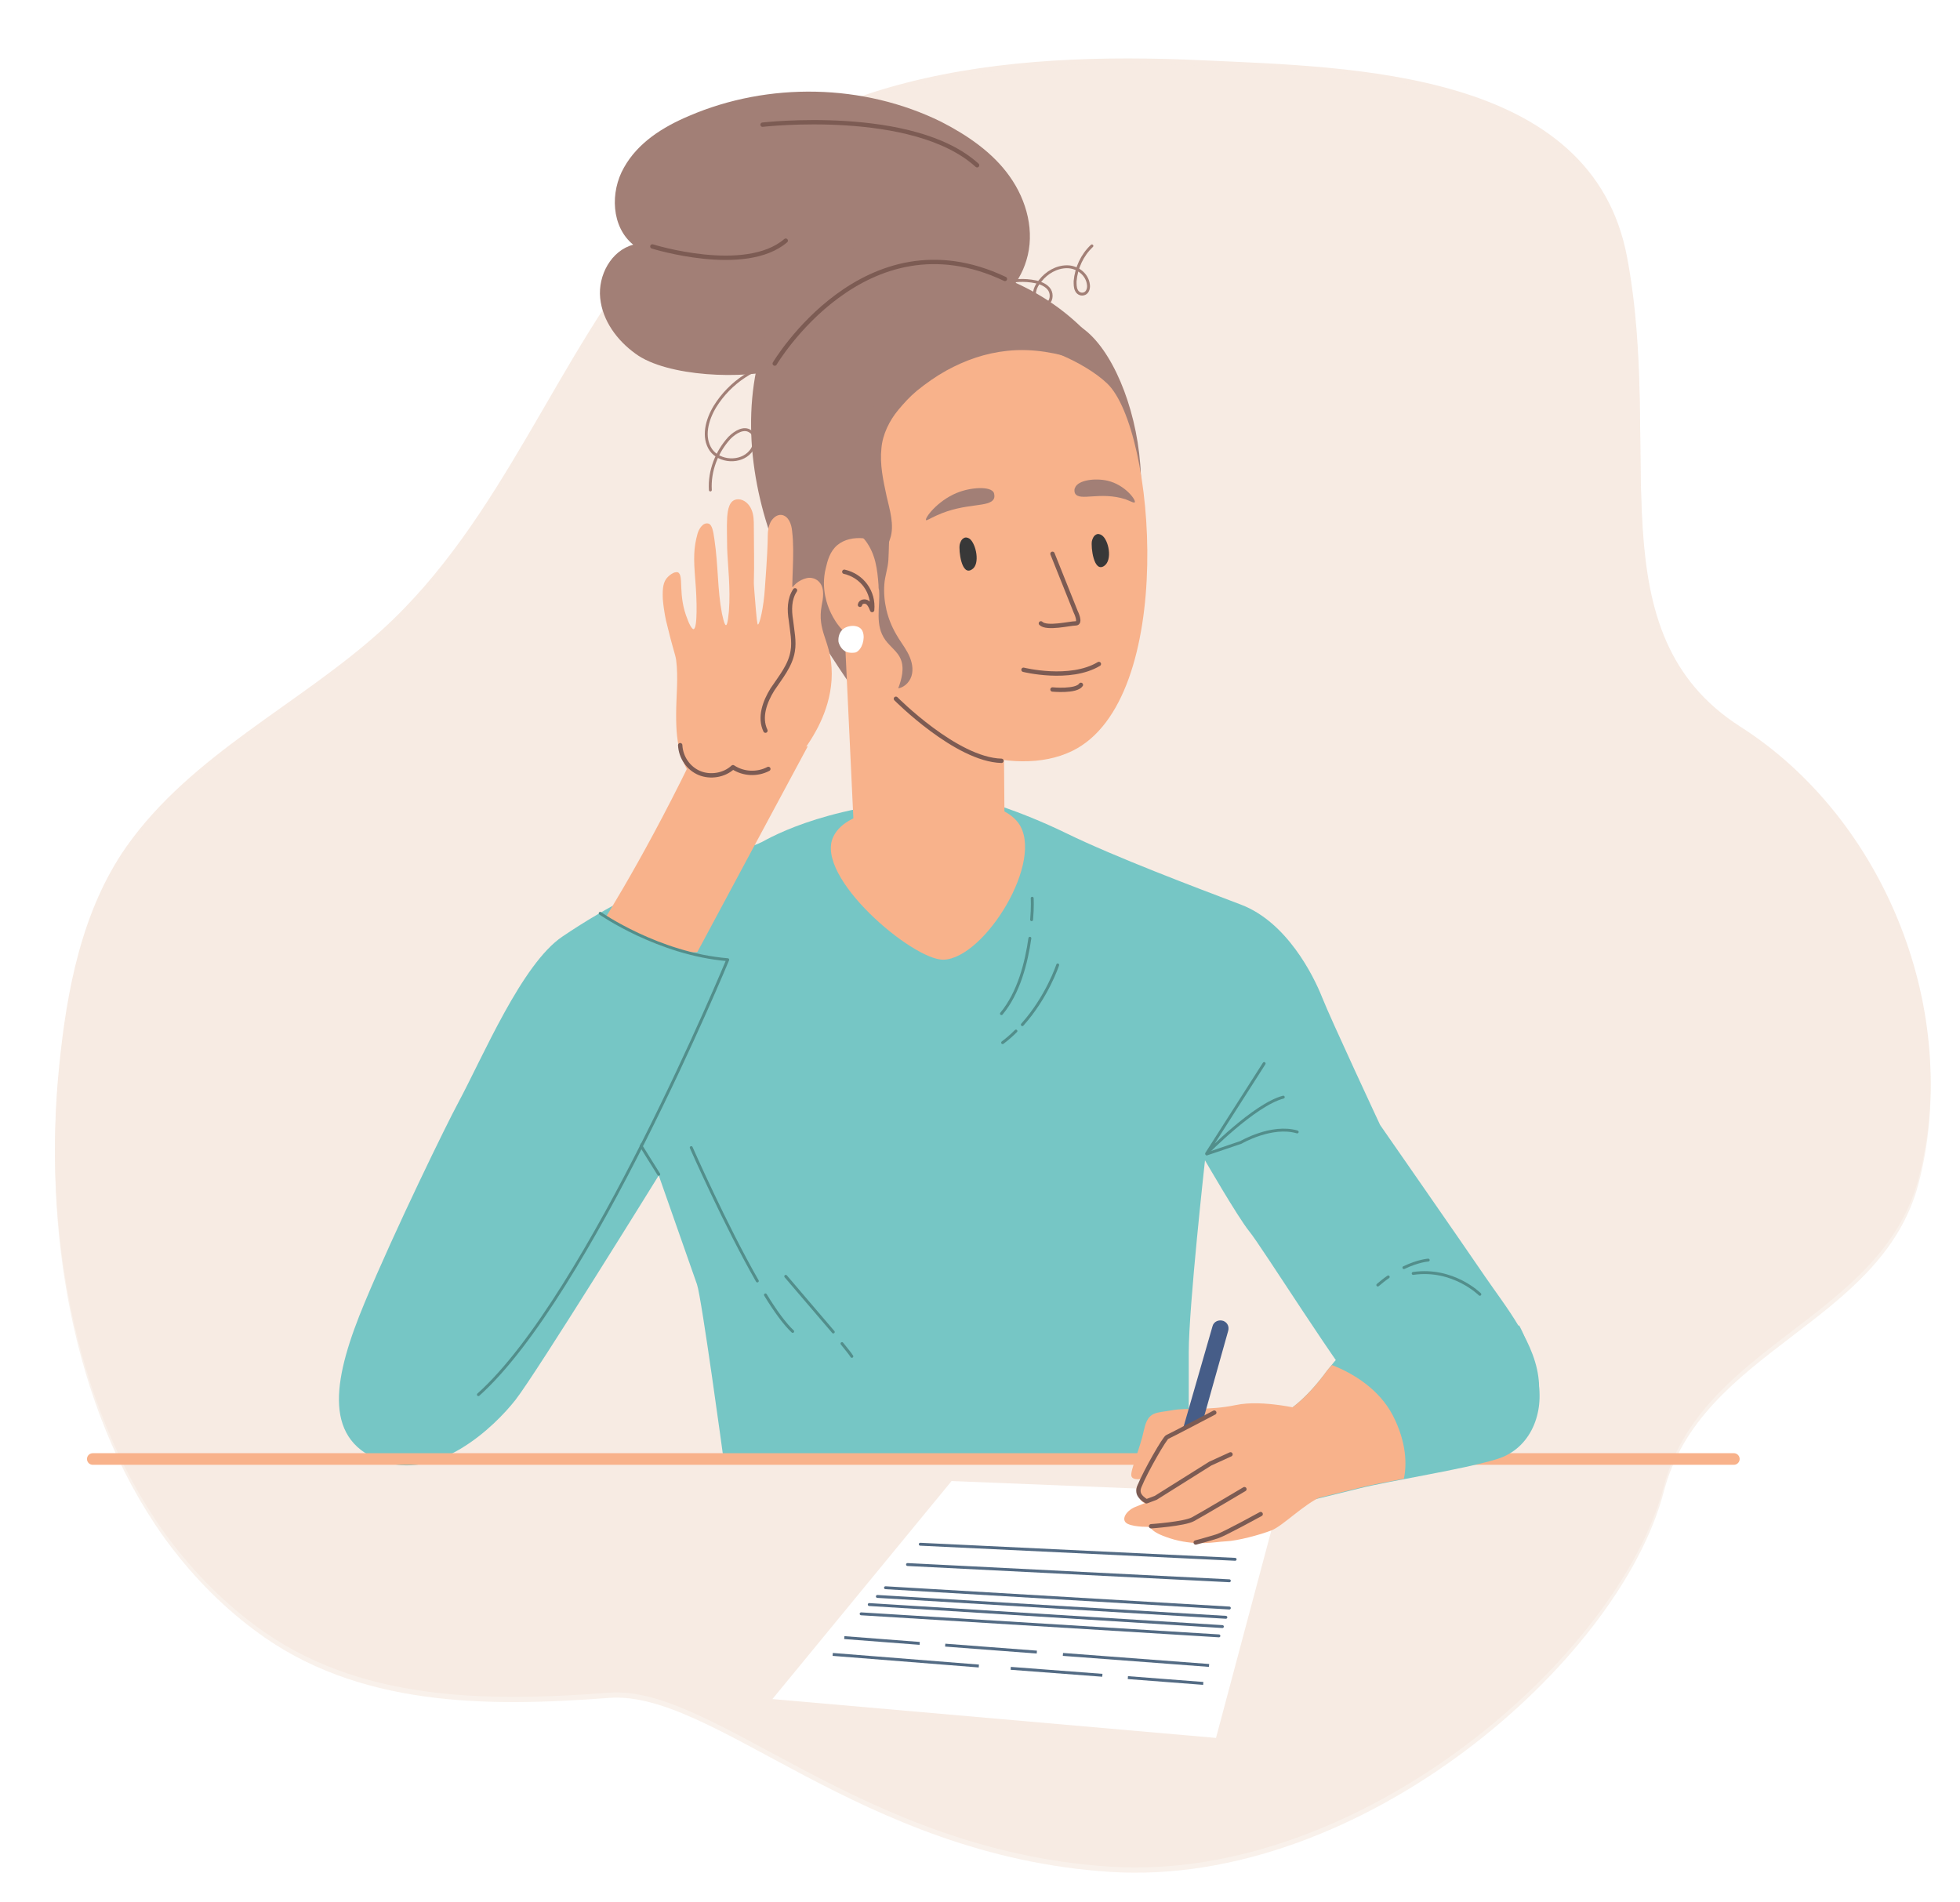 <?xml version="1.0" encoding="utf-8"?>
<!-- Generator: Adobe Illustrator 25.2.3, SVG Export Plug-In . SVG Version: 6.00 Build 0)  -->
<svg version="1.1" xmlns="http://www.w3.org/2000/svg" xmlns:xlink="http://www.w3.org/1999/xlink" x="0px" y="0px"
	 viewBox="0 0 338 328" style="enable-background:new 0 0 338 328;" xml:space="preserve">
<style type="text/css">
	.st0{opacity:0.46;}
	.st1{clip-path:url(#SVGID_2_);}
	.st2{fill:#B59472;}
	.st3{fill:#FFECBF;}
	.st4{fill:#EDB17D;}
	.st5{fill:#FACF90;}
	.st6{fill:#BD7184;}
	.st7{fill:#E8B5C4;}
	.st8{fill:#86B1F2;}
	.st9{fill:#FFB145;}
	.st10{fill:#F09B39;}
	.st11{fill:#F7EBE3;}
	.st12{fill:#E1C9BC;}
	.st13{fill:#EBEBEB;}
	.st14{fill:#263238;}
	.st15{opacity:0.3;fill:#9BC1F9;}
	.st16{fill:#E25A44;}
	.st17{fill:#FCF5EB;}
	.st18{fill:#184655;}
	.st19{fill:#F47458;}
	.st20{fill:#FFFFFF;}
	.st21{opacity:0.3;fill:#F7CC7F;}
	.st22{fill:#355389;}
	.st23{fill:#3C8F7C;}
	.st24{fill:#50BFA5;}
	.st25{fill:#C6D9DB;}
	.st26{fill:#A1B4B5;}
	.st27{fill:#577D7D;}
	.st28{fill:#759696;}
	.st29{fill:#052C3D;}
	.st30{fill:#5C7579;}
	.st31{fill:#084561;}
	.st32{fill:#0F2E35;}
	.st33{fill:#5C767D;}
	.st34{fill:#0E2E35;}
	.st35{fill:#5E4C40;}
	.st36{fill:#9B7E64;}
	.st37{fill:#725A47;}
	.st38{fill:#CCAA85;}
	.st39{fill:#D1B599;}
	.st40{fill:#2E3552;}
	.st41{clip-path:url(#SVGID_4_);}
	.st42{fill:#DE987A;}
	.st43{fill:#764230;}
	.st44{fill:#DE7248;}
	.st45{fill:#C98363;}
	.st46{fill:#684136;}
	.st47{fill:none;stroke:#A55137;stroke-width:0.75;stroke-linecap:round;stroke-linejoin:round;stroke-miterlimit:10;}
	.st48{fill:none;stroke:#4C3029;stroke-width:0.75;stroke-linecap:round;stroke-linejoin:round;stroke-miterlimit:10;}
	.st49{fill:#284783;}
	.st50{fill:#D9C3B6;}
	.st51{fill:#465D88;}
	.st52{fill:#83645A;}
	.st53{fill:#A27F76;}
	.st54{fill:#333144;}
	.st55{fill:#CF7352;}
	.st56{fill:#DBAA6B;}
	.st57{fill:none;stroke:#CF8261;stroke-width:0.75;stroke-linecap:round;stroke-linejoin:round;stroke-miterlimit:10;}
	.st58{fill:none;stroke:#83645A;stroke-width:0.75;stroke-linecap:round;stroke-linejoin:round;stroke-miterlimit:10;}
	.st59{fill:none;stroke:#344866;stroke-width:0.75;stroke-linecap:round;stroke-linejoin:round;stroke-miterlimit:10;}
	.st60{fill:#272733;}
	.st61{fill:#383745;}
	.st62{fill:none;stroke:#9B5945;stroke-width:0.75;stroke-linecap:round;stroke-linejoin:round;stroke-miterlimit:10;}
	.st63{fill:none;stroke:#91746D;stroke-width:0.75;stroke-linecap:round;stroke-linejoin:round;stroke-miterlimit:10;}
	.st64{fill:#744131;}
	.st65{fill:#743A26;}
	.st66{fill:#D3A08D;}
	.st67{fill:#2B1919;}
	.st68{fill:#B1633F;}
	.st69{fill:#8C5050;}
	.st70{fill:#82422C;}
	.st71{fill:#693324;}
	.st72{fill:#2F2E40;}
	.st73{fill:#DBCFC4;}
	.st74{fill:none;stroke:#B58879;stroke-width:0.75;stroke-linecap:round;stroke-linejoin:round;stroke-miterlimit:10;}
	.st75{fill:none;stroke:#693324;stroke-width:0.75;stroke-linecap:round;stroke-linejoin:round;stroke-miterlimit:10;}
	.st76{fill:none;stroke:#663939;stroke-width:0.75;stroke-linecap:round;stroke-linejoin:round;stroke-miterlimit:10;}
	.st77{fill:#3E2823;}
	.st78{fill:#C47A5A;}
	.st79{fill:#B56948;}
	.st80{fill:#76C6C5;}
	.st81{fill:#342A3D;}
	.st82{fill:none;stroke:#231111;stroke-width:0.75;stroke-linecap:round;stroke-linejoin:round;stroke-miterlimit:10;}
	.st83{fill:none;stroke:#B56948;stroke-width:0.75;stroke-linecap:round;stroke-linejoin:round;stroke-miterlimit:10;}
	.st84{fill:none;stroke:#386D8E;stroke-width:0.75;stroke-linecap:round;stroke-linejoin:round;stroke-miterlimit:10;}
	.st85{fill:#97929B;}
	.st86{fill:#2B2033;}
	.st87{fill:#6F6775;}
	.st88{fill:#A2675A;}
	.st89{fill:#D2CDD4;}
	.st90{fill:none;stroke:#AD7663;stroke-width:0.75;stroke-linecap:round;stroke-linejoin:round;stroke-miterlimit:10;}
	.st91{fill:none;stroke:#140F19;stroke-width:0.75;stroke-linecap:round;stroke-linejoin:round;stroke-miterlimit:10;}
	.st92{fill:none;stroke:#5B5463;stroke-width:0.75;stroke-linecap:round;stroke-linejoin:round;stroke-miterlimit:10;}
	.st93{fill:#363644;}
	.st94{fill:#A66B51;}
	.st95{fill:#E5D4CC;}
	.st96{fill:#A18681;}
	.st97{fill:#E0977E;}
	.st98{fill:#7A3928;}
	.st99{fill:#D49512;}
	.st100{fill:#262636;}
	.st101{fill:none;stroke:#AF8072;stroke-width:0.75;stroke-linecap:round;stroke-linejoin:round;stroke-miterlimit:10;}
	.st102{fill:none;stroke:#9E6D16;stroke-width:0.75;stroke-linecap:round;stroke-linejoin:round;stroke-miterlimit:10;}
	.st103{fill:none;stroke:#0C1726;stroke-width:0.75;stroke-linecap:round;stroke-linejoin:round;stroke-miterlimit:10;}
	.st104{fill:#3E977B;}
	.st105{fill:#C26D4A;}
	.st106{fill:#DB8B67;}
	.st107{fill:#EDB874;}
	.st108{fill:#F2E4D9;}
	.st109{fill:none;stroke:#BC7255;stroke-width:0.75;stroke-linecap:round;stroke-linejoin:round;stroke-miterlimit:10;}
	.st110{fill:none;stroke:#325B4A;stroke-width:0.75;stroke-linecap:round;stroke-linejoin:round;stroke-miterlimit:10;}
	.st111{fill:none;stroke:#423430;stroke-width:0.75;stroke-linecap:round;stroke-linejoin:round;stroke-miterlimit:10;}
	.st112{fill:#303043;}
	.st113{fill:#C3CCE8;}
	.st114{fill:#9E4E4E;}
	.st115{fill:#964835;}
	.st116{fill:#9E523A;}
	.st117{fill:#260D0D;}
	.st118{fill:#FFA27E;}
	.st119{fill:#522536;}
	.st120{fill:#5C9B98;}
	.st121{fill:#1C0B08;}
	.st122{fill:#571A0D;}
	.st123{fill:#8E98AF;}
	.st124{fill:#190909;}
	.st125{fill:#344C42;}
	.st126{fill:#605555;}
	.st127{clip-path:url(#SVGID_6_);}
	.st128{fill:#DED8CF;}
	.st129{fill:#D1C9BC;}
	.st130{fill:#B09A86;}
	.st131{fill:#BDA38A;}
	.st132{fill:#B09986;}
	.st133{fill:#C7A28B;}
	.st134{fill:#A67D65;}
	.st135{fill:#AAB89E;}
	.st136{fill:#8D9983;}
	.st137{fill:#C46E4F;}
	.st138{fill:#D98668;}
	.st139{fill:#A74F36;}
	.st140{fill:#7A997C;}
	.st141{fill:#809E87;}
	.st142{opacity:0.19;fill:#7A997C;}
	.st143{fill:#E8EAFF;}
	.st144{fill:#CED1F0;}
	.st145{fill:#E0CEBF;}
	.st146{fill:#873517;}
	.st147{fill:#A0B8A1;}
	.st148{opacity:0.35;fill:#7A997C;}
	.st149{fill:#FFF4EB;}
	.st150{fill:#B39A8B;}
	.st151{fill:#B5A293;}
	.st152{fill:#838BC5;}
	.st153{fill:#6A72AB;}
	.st154{fill:#7B7E8A;}
	.st155{fill:#4B4F5C;}
	.st156{fill:#F8D07C;}
	.st157{fill:#FF9E85;}
	.st158{fill:#D7E0E5;}
	.st159{fill:#FFF2EB;}
	.st160{fill:#D9D0D0;}
	.st161{fill:#79914D;}
	.st162{fill:#D19571;}
	.st163{fill:#465436;}
	.st164{fill:#B5B7BD;}
	.st165{fill:#E0D3CC;}
	.st166{opacity:0.17;fill:#FFEBD1;}
	.st167{fill:#D3D3D3;}
	.st168{fill:#B2B2B2;}
	.st169{fill:#969696;}
	.st170{fill:#D4D7D8;}
	.st171{fill:#393F42;}
	.st172{fill:#272B2D;}
	.st173{fill:#5A76A3;}
	.st174{fill:#3A4F70;}
	.st175{opacity:0.51;fill:#3A4F70;}
	.st176{fill:none;stroke:#39497A;stroke-width:0.5;stroke-linecap:round;stroke-linejoin:round;stroke-miterlimit:10;}
	.st177{opacity:0.37;fill:#39497A;}
	.st178{fill:none;stroke:#39497A;stroke-width:0.25;stroke-miterlimit:10;}
	.st179{clip-path:url(#SVGID_8_);}
	.st180{clip-path:url(#SVGID_10_);fill-rule:evenodd;clip-rule:evenodd;fill:#C0DAFF;}
	.st181{clip-path:url(#SVGID_10_);fill-rule:evenodd;clip-rule:evenodd;fill:#D1C9BC;}
	.st182{clip-path:url(#SVGID_10_);}
	.st183{fill-rule:evenodd;clip-rule:evenodd;fill:#7A997C;}
	.st184{fill-rule:evenodd;clip-rule:evenodd;fill:#7F5781;}
	.st185{fill:#7F5781;}
	.st186{fill-rule:evenodd;clip-rule:evenodd;fill:#A0B8A1;}
	.st187{fill-rule:evenodd;clip-rule:evenodd;fill:url(#SVGID_11_);}
	.st188{fill-rule:evenodd;clip-rule:evenodd;fill:url(#SVGID_12_);}
	.st189{opacity:0.6;fill-rule:evenodd;clip-rule:evenodd;fill:#9F6382;}
	.st190{opacity:0.3;fill-rule:evenodd;clip-rule:evenodd;fill:#9F6382;}
	.st191{opacity:0.3;fill-rule:evenodd;clip-rule:evenodd;fill:#CAA9BA;}
	.st192{clip-path:url(#SVGID_10_);fill:#B09A86;}
	.st193{fill-rule:evenodd;clip-rule:evenodd;fill:url(#SVGID_13_);}
	.st194{opacity:0.8;fill-rule:evenodd;clip-rule:evenodd;fill:#D7E8E6;}
	.st195{fill-rule:evenodd;clip-rule:evenodd;fill:url(#SVGID_14_);}
	.st196{fill-rule:evenodd;clip-rule:evenodd;fill:url(#SVGID_15_);}
	.st197{fill-rule:evenodd;clip-rule:evenodd;fill:url(#SVGID_16_);}
	.st198{fill-rule:evenodd;clip-rule:evenodd;fill:url(#SVGID_17_);}
	.st199{fill-rule:evenodd;clip-rule:evenodd;fill:url(#SVGID_18_);}
	.st200{fill-rule:evenodd;clip-rule:evenodd;fill:url(#SVGID_19_);}
	.st201{fill-rule:evenodd;clip-rule:evenodd;fill:url(#SVGID_20_);}
	.st202{opacity:0.5;fill-rule:evenodd;clip-rule:evenodd;fill:#C193B6;}
	.st203{fill-rule:evenodd;clip-rule:evenodd;fill:#FFFFFF;}
	.st204{fill-rule:evenodd;clip-rule:evenodd;fill:url(#SVGID_21_);}
	.st205{fill-rule:evenodd;clip-rule:evenodd;fill:#251020;}
	.st206{fill-rule:evenodd;clip-rule:evenodd;fill:url(#SVGID_22_);}
	.st207{opacity:0.5;fill-rule:evenodd;clip-rule:evenodd;fill:#FFFFFF;}
	.st208{opacity:0.3;fill-rule:evenodd;clip-rule:evenodd;fill:#BD7793;}
	.st209{opacity:0.5;fill-rule:evenodd;clip-rule:evenodd;fill:#251020;}
	.st210{fill-rule:evenodd;clip-rule:evenodd;fill:#079C89;}
	.st211{fill-rule:evenodd;clip-rule:evenodd;fill:#FF9C00;}
	.st212{fill:#251020;}
	.st213{fill:#402C56;}
	.st214{fill-rule:evenodd;clip-rule:evenodd;fill:url(#SVGID_23_);}
	.st215{fill-rule:evenodd;clip-rule:evenodd;fill:url(#SVGID_24_);}
	.st216{fill-rule:evenodd;clip-rule:evenodd;fill:url(#SVGID_25_);}
	.st217{fill-rule:evenodd;clip-rule:evenodd;fill:url(#SVGID_26_);}
	.st218{fill-rule:evenodd;clip-rule:evenodd;fill:url(#SVGID_27_);}
	.st219{fill-rule:evenodd;clip-rule:evenodd;fill:url(#SVGID_28_);}
	.st220{fill-rule:evenodd;clip-rule:evenodd;fill:url(#SVGID_29_);}
	.st221{fill-rule:evenodd;clip-rule:evenodd;fill:url(#SVGID_30_);}
	.st222{fill-rule:evenodd;clip-rule:evenodd;fill:url(#SVGID_31_);}
	.st223{fill-rule:evenodd;clip-rule:evenodd;fill:url(#SVGID_32_);}
	.st224{fill-rule:evenodd;clip-rule:evenodd;fill:url(#SVGID_33_);}
	.st225{fill-rule:evenodd;clip-rule:evenodd;fill:url(#SVGID_34_);}
	.st226{fill-rule:evenodd;clip-rule:evenodd;fill:url(#SVGID_35_);}
	.st227{fill-rule:evenodd;clip-rule:evenodd;fill:url(#SVGID_36_);}
	.st228{fill-rule:evenodd;clip-rule:evenodd;fill:#AE9622;}
	.st229{fill-rule:evenodd;clip-rule:evenodd;fill:#685588;}
	.st230{fill-rule:evenodd;clip-rule:evenodd;fill:#442D52;}
	.st231{fill-rule:evenodd;clip-rule:evenodd;fill:url(#SVGID_37_);}
	.st232{fill-rule:evenodd;clip-rule:evenodd;fill:url(#SVGID_38_);}
	.st233{fill-rule:evenodd;clip-rule:evenodd;fill:url(#SVGID_39_);}
	.st234{fill-rule:evenodd;clip-rule:evenodd;fill:url(#SVGID_40_);}
	.st235{fill-rule:evenodd;clip-rule:evenodd;fill:url(#SVGID_41_);}
	.st236{fill-rule:evenodd;clip-rule:evenodd;fill:#BD423E;}
	.st237{fill-rule:evenodd;clip-rule:evenodd;fill:#371E46;}
	.st238{fill-rule:evenodd;clip-rule:evenodd;fill:url(#SVGID_42_);}
	.st239{fill-rule:evenodd;clip-rule:evenodd;fill:#FFF600;}
	.st240{fill-rule:evenodd;clip-rule:evenodd;fill:url(#SVGID_43_);}
	.st241{fill-rule:evenodd;clip-rule:evenodd;fill:url(#SVGID_44_);}
	.st242{fill-rule:evenodd;clip-rule:evenodd;fill:url(#SVGID_45_);}
	.st243{fill-rule:evenodd;clip-rule:evenodd;fill:url(#SVGID_46_);}
	.st244{opacity:0.2;fill-rule:evenodd;clip-rule:evenodd;fill:url(#SVGID_47_);}
	.st245{fill-rule:evenodd;clip-rule:evenodd;fill:url(#SVGID_48_);}
	.st246{fill-rule:evenodd;clip-rule:evenodd;fill:url(#SVGID_49_);}
	.st247{fill-rule:evenodd;clip-rule:evenodd;fill:url(#SVGID_50_);}
	.st248{fill-rule:evenodd;clip-rule:evenodd;fill:url(#SVGID_51_);}
	.st249{opacity:0.5;fill-rule:evenodd;clip-rule:evenodd;fill:#BD7793;}
	.st250{fill-rule:evenodd;clip-rule:evenodd;fill:url(#SVGID_52_);}
	.st251{fill-rule:evenodd;clip-rule:evenodd;fill:url(#SVGID_53_);}
	.st252{fill-rule:evenodd;clip-rule:evenodd;fill:url(#SVGID_54_);}
	.st253{fill-rule:evenodd;clip-rule:evenodd;fill:url(#SVGID_55_);}
	.st254{fill-rule:evenodd;clip-rule:evenodd;fill:url(#SVGID_56_);}
	.st255{opacity:0.8;fill:#D7E8E6;}
	.st256{fill-rule:evenodd;clip-rule:evenodd;fill:#35223B;}
	.st257{fill-rule:evenodd;clip-rule:evenodd;fill:url(#SVGID_57_);}
	.st258{fill-rule:evenodd;clip-rule:evenodd;fill:url(#SVGID_58_);}
	.st259{opacity:0.5;}
	.st260{opacity:0.2;}
	.st261{fill-rule:evenodd;clip-rule:evenodd;fill:#FF9F00;}
	.st262{fill-rule:evenodd;clip-rule:evenodd;fill:#00FFFF;}
	.st263{fill-rule:evenodd;clip-rule:evenodd;fill:#008CFF;}
	.st264{fill-rule:evenodd;clip-rule:evenodd;fill:#D7E8E6;}
	.st265{fill-rule:evenodd;clip-rule:evenodd;fill:#B8D6D3;}
	.st266{fill-rule:evenodd;clip-rule:evenodd;fill:#5C547C;}
	.st267{fill-rule:evenodd;clip-rule:evenodd;fill:url(#SVGID_59_);}
	.st268{fill-rule:evenodd;clip-rule:evenodd;fill:url(#SVGID_60_);}
	.st269{fill-rule:evenodd;clip-rule:evenodd;fill:url(#SVGID_61_);}
	.st270{fill-rule:evenodd;clip-rule:evenodd;fill:url(#SVGID_62_);}
	.st271{fill-rule:evenodd;clip-rule:evenodd;fill:url(#SVGID_63_);}
	.st272{fill-rule:evenodd;clip-rule:evenodd;fill:url(#SVGID_64_);}
	.st273{fill-rule:evenodd;clip-rule:evenodd;fill:url(#SVGID_65_);}
	.st274{fill-rule:evenodd;clip-rule:evenodd;fill:#200431;}
	.st275{fill-rule:evenodd;clip-rule:evenodd;fill:url(#SVGID_66_);}
	.st276{fill-rule:evenodd;clip-rule:evenodd;fill:url(#SVGID_67_);}
	.st277{fill-rule:evenodd;clip-rule:evenodd;fill:url(#SVGID_68_);}
	.st278{fill-rule:evenodd;clip-rule:evenodd;fill:url(#SVGID_69_);}
	.st279{fill-rule:evenodd;clip-rule:evenodd;fill:url(#SVGID_70_);}
	.st280{fill-rule:evenodd;clip-rule:evenodd;fill:url(#SVGID_71_);}
	.st281{fill-rule:evenodd;clip-rule:evenodd;fill:url(#SVGID_72_);}
	.st282{fill-rule:evenodd;clip-rule:evenodd;fill:url(#SVGID_73_);}
	.st283{opacity:0.8;fill-rule:evenodd;clip-rule:evenodd;fill:#FF7277;}
	.st284{fill:url(#SVGID_74_);}
	.st285{fill:url(#SVGID_75_);}
	.st286{fill:url(#SVGID_76_);}
	.st287{fill:url(#SVGID_77_);}
	.st288{fill:url(#SVGID_78_);}
	.st289{opacity:0.2;fill-rule:evenodd;clip-rule:evenodd;fill:#FFFFFF;}
	.st290{fill-rule:evenodd;clip-rule:evenodd;fill:url(#SVGID_79_);}
	.st291{fill-rule:evenodd;clip-rule:evenodd;fill:url(#SVGID_80_);}
	.st292{fill-rule:evenodd;clip-rule:evenodd;fill:url(#SVGID_81_);}
	.st293{fill-rule:evenodd;clip-rule:evenodd;fill:url(#SVGID_82_);}
	.st294{fill-rule:evenodd;clip-rule:evenodd;fill:url(#SVGID_83_);}
	.st295{fill-rule:evenodd;clip-rule:evenodd;fill:#BD7793;}
	.st296{fill-rule:evenodd;clip-rule:evenodd;fill:url(#SVGID_84_);}
	.st297{clip-path:url(#SVGID_10_);fill-rule:evenodd;clip-rule:evenodd;fill:none;}
	
		.st298{fill-rule:evenodd;clip-rule:evenodd;fill:#A5A9B5;stroke:#333032;stroke-width:0.5;stroke-linecap:round;stroke-linejoin:round;stroke-miterlimit:10;}
	.st299{fill-rule:evenodd;clip-rule:evenodd;fill:#797E89;}
	.st300{fill-rule:evenodd;clip-rule:evenodd;fill:#A5A9B5;}
	.st301{fill-rule:evenodd;clip-rule:evenodd;fill:#626872;}
	.st302{fill-rule:evenodd;clip-rule:evenodd;fill:#B8BCC9;}
	.st303{fill-rule:evenodd;clip-rule:evenodd;fill:#3A3E47;}
	.st304{fill-rule:evenodd;clip-rule:evenodd;fill:#3A3339;}
	
		.st305{fill-rule:evenodd;clip-rule:evenodd;fill:#797E89;stroke:#332F32;stroke-width:0.5;stroke-linecap:round;stroke-linejoin:round;stroke-miterlimit:10;}
	.st306{fill:#CCE5ED;}
	.st307{fill:#FBB087;}
	
		.st308{fill-rule:evenodd;clip-rule:evenodd;fill:none;stroke:#F28572;stroke-width:0.5;stroke-linecap:round;stroke-linejoin:round;stroke-miterlimit:10;}
	.st309{fill:#55555E;}
	.st310{fill:#757582;}
	.st311{fill:#60606D;}
	.st312{fill:#686872;}
	.st313{fill:#7A3629;}
	.st314{fill:#4F4F63;}
	.st315{opacity:0.53;fill:#CCE5ED;}
	.st316{fill:#95AEBA;}
	.st317{fill:#F8B28B;}
	.st318{fill:#B2CCD3;}
	.st319{fill:#393947;}
	.st320{fill:#FFEFCC;}
	.st321{fill:#3F3335;}
	.st322{fill:#393942;}
	
		.st323{fill-rule:evenodd;clip-rule:evenodd;fill:none;stroke:#6C7996;stroke-width:0.5;stroke-linecap:round;stroke-linejoin:round;stroke-miterlimit:10;}
	.st324{fill:#383838;}
	.st325{fill:#F28572;}
	.st326{fill:none;stroke:#F28572;stroke-width:0.5;stroke-linecap:round;stroke-linejoin:round;stroke-miterlimit:10;}
	.st327{fill-rule:evenodd;clip-rule:evenodd;fill:#4F4F63;}
	.st328{fill:none;stroke:#6C7996;stroke-width:0.5;stroke-linecap:round;stroke-linejoin:round;stroke-miterlimit:10;}
	.st329{fill:#494951;}
	.st330{fill:#F6D2A6;}
	.st331{fill:#999DBD;}
	.st332{fill:none;stroke:#7B809E;stroke-width:2;stroke-linecap:round;stroke-linejoin:round;stroke-miterlimit:10;}
	.st333{fill:#4A4F65;}
	.st334{fill:#383E56;}
	.st335{fill:#2D334A;}
	.st336{fill:#817F9E;}
	.st337{fill:none;stroke:#817F9E;stroke-width:0.5;stroke-linecap:round;stroke-linejoin:round;stroke-miterlimit:10;}
	.st338{opacity:0.7;fill:#F7EBE3;}
	.st339{fill:none;stroke:#536B84;stroke-width:0.5;stroke-linecap:round;stroke-linejoin:round;stroke-miterlimit:10;}
	.st340{fill:none;stroke:#536B84;stroke-width:0.5;stroke-miterlimit:10;}
	.st341{fill:none;stroke:#528E8B;stroke-width:0.5;stroke-linecap:round;stroke-linejoin:round;stroke-miterlimit:10;}
	.st342{fill:none;stroke:#F8B28B;stroke-width:2;stroke-linecap:round;stroke-linejoin:round;stroke-miterlimit:10;}
	.st343{fill:none;stroke:#7C5B53;stroke-width:0.75;stroke-linecap:round;stroke-linejoin:round;stroke-miterlimit:10;}
	.st344{fill:none;stroke:#A27F76;stroke-width:0.5;stroke-linecap:round;stroke-linejoin:round;stroke-miterlimit:10;}
	.st345{fill:#C6CACC;}
	.st346{fill:#FAFAFA;}
	.st347{fill:none;stroke:#8E98AF;stroke-width:0.5;stroke-linecap:round;stroke-linejoin:round;stroke-miterlimit:10;}
	.st348{fill:#B78876;}
	.st349{fill:#AA6550;}
	.st350{fill:none;stroke:#F3A7AD;stroke-miterlimit:10;}
	.st351{fill:#455A64;}
	.st352{fill:none;stroke:#FFFFFF;stroke-width:5.000000e-02;stroke-miterlimit:10;}
	.st353{opacity:0.55;clip-path:url(#SVGID_86_);}
	.st354{fill:#B4CAD3;}
	.st355{fill:#9FB5BC;}
	.st356{fill:#A5B3B7;}
	.st357{clip-path:url(#SVGID_86_);}
	.st358{fill:#AF9B94;}
	.st359{fill:none;stroke:#AA6550;stroke-width:0.75;stroke-linecap:round;stroke-linejoin:round;stroke-miterlimit:10;}
	.st360{fill:#4586B1;}
	.st361{fill:#FFBF9D;}
	.st362{fill:#4C8986;}
	.st363{fill:none;stroke:#FF9A6C;stroke-width:0.75;stroke-linecap:round;stroke-linejoin:round;stroke-miterlimit:10;}
	.st364{fill:none;stroke:#455A64;stroke-width:0.75;stroke-linecap:round;stroke-linejoin:round;stroke-miterlimit:10;}
	.st365{fill:#C8D6DB;}
	.st366{fill:#364668;}
	.st367{fill:none;stroke:#293751;stroke-width:0.5;stroke-linecap:round;stroke-linejoin:round;stroke-miterlimit:10;}
	.st368{fill:#293751;}
	.st369{fill:#5061FF;}
	.st370{opacity:0.3;fill:#FF564D;}
	.st371{fill:#FF564D;}
	.st372{fill:#4A4E58;}
	.st373{opacity:0.3;fill:#1A1A1A;}
	.st374{opacity:0.3;fill:#4A4E58;}
	.st375{fill:#F2F2F2;}
	.st376{fill:#E6E6E6;}
	.st377{fill:#FF9A6C;}
	.st378{opacity:0.78;}
	.st379{clip-path:url(#SVGID_88_);}
	.st380{fill:#FEC3B9;}
	.st381{fill:#A7C2FF;}
	.st382{fill:none;stroke:#4C759E;stroke-width:0.5;stroke-linecap:round;stroke-linejoin:round;stroke-miterlimit:10;}
	.st383{fill:#7FA1B8;}
	.st384{fill:none;stroke:#173E57;stroke-width:0.5;stroke-linecap:round;stroke-linejoin:round;stroke-miterlimit:10;}
	.st385{fill:none;stroke:#98C4DE;stroke-width:0.5;stroke-linecap:round;stroke-linejoin:round;stroke-miterlimit:10;}
	.st386{fill:#C9CDA5;}
	.st387{fill:#072433;}
	.st388{fill:none;stroke:#A43B3B;stroke-width:0.5;stroke-linecap:round;stroke-linejoin:round;stroke-miterlimit:10;}
	.st389{fill:#905338;}
	.st390{fill:none;stroke:#F28572;stroke-width:0.25;stroke-linecap:round;stroke-linejoin:round;stroke-miterlimit:10;}
	.st391{fill:#385150;}
	.st392{fill:#D28B75;}
	.st393{fill:#6C56B1;}
	.st394{fill:none;stroke:#42356E;stroke-width:0.75;stroke-linecap:round;stroke-linejoin:round;stroke-miterlimit:10;}
	.st395{fill:none;stroke:#B7A6EE;stroke-width:0.75;stroke-linecap:round;stroke-linejoin:round;stroke-miterlimit:10;}
	.st396{fill:#B7A6EE;}
	.st397{fill:none;stroke:#222828;stroke-width:0.5;stroke-linecap:round;stroke-linejoin:round;stroke-miterlimit:10;}
	.st398{fill:#2B3D52;}
	.st399{opacity:0.678;fill:#D28B75;}
	.st400{fill:none;stroke:#995743;stroke-width:0.25;stroke-linecap:round;stroke-linejoin:round;stroke-miterlimit:10;}
	.st401{fill:none;stroke:#995743;stroke-width:0.25;stroke-miterlimit:10;}
	.st402{fill:none;stroke:#202D2D;stroke-width:0.75;stroke-linecap:round;stroke-linejoin:round;stroke-miterlimit:10;}
	.st403{fill:#E8E0DD;}
	.st404{fill:#EFE7E4;}
	.st405{fill:#F6A278;}
	.st406{fill:#9D4C4E;}
	.st407{fill:none;stroke:#9D4C4E;stroke-width:0.5;stroke-linecap:round;stroke-linejoin:round;stroke-miterlimit:10;}
	.st408{fill:none;stroke:#B55758;stroke-width:0.5;stroke-linecap:round;stroke-linejoin:round;stroke-miterlimit:10;}
	.st409{opacity:0.459;fill:#F6A278;}
	.st410{fill:none;stroke:#CF7446;stroke-width:0.25;stroke-linecap:round;stroke-linejoin:round;stroke-miterlimit:10;}
	.st411{fill:#2F5D7A;}
	.st412{fill:none;stroke:#FDD8D4;stroke-width:0.5;stroke-miterlimit:10;}
	.st413{fill:none;stroke:#173E57;stroke-width:0.5;stroke-miterlimit:10;}
	.st414{fill:#589995;}
	.st415{fill:#297267;}
	.st416{fill:none;stroke:#297267;stroke-width:0.5;stroke-linecap:round;stroke-linejoin:round;stroke-miterlimit:10;}
	.st417{fill:#98C4DE;}
	.st418{fill:none;stroke:#5BA5CE;stroke-width:0.5;stroke-linecap:round;stroke-linejoin:round;stroke-miterlimit:10;}
	.st419{fill:#173E57;}
	.st420{fill:none;stroke:#175644;stroke-width:0.5;stroke-linecap:round;stroke-linejoin:round;stroke-miterlimit:10;}
	.st421{opacity:0.678;fill:#F28572;}
	.st422{fill:#BDA066;}
	.st423{fill:none;stroke:#917439;stroke-width:0.5;stroke-linecap:round;stroke-linejoin:round;stroke-miterlimit:10;}
	.st424{fill:none;stroke:#FFFFFF;stroke-width:0.5;stroke-linecap:round;stroke-linejoin:round;stroke-miterlimit:10;}
	.st425{fill:none;stroke:#B79F7B;stroke-width:0.5;stroke-linecap:round;stroke-linejoin:round;stroke-miterlimit:10;}
	.st426{opacity:0.63;}
	.st427{clip-path:url(#SVGID_90_);}
	.st428{fill:#89CCCF;}
	.st429{fill:#71B7BA;}
	.st430{fill:#639FA1;}
	.st431{fill:#83C1C4;}
	.st432{fill:#C3EBED;}
	.st433{fill:#B2D7D9;}
	.st434{fill:#91B7B8;}
	.st435{fill:#D1EAEB;}
	.st436{fill:#385454;}
	.st437{fill:#FF9D4C;}
	.st438{fill:#FFB14C;}
	.st439{fill:#472454;}
	.st440{fill:#603173;}
	.st441{fill:#733B8C;}
	.st442{fill:#BD4537;}
	.st443{fill:#FF5E4C;}
	.st444{fill:#FF8D80;}
	.st445{fill:#94372C;}
	.st446{fill:#CC6256;}
	.st447{fill:#702921;}
	.st448{fill:#853127;}
	.st449{fill:#B7F5F7;}
	.st450{fill:#609091;}
	.st451{fill:#5C211B;}
	.st452{fill:#AD4034;}
	.st453{fill:#66251F;}
	.st454{fill:#9E3A30;}
	.st455{fill:#568B8C;}
	.st456{fill:#B84336;}
	.st457{fill:#964940;}
	.st458{fill:#471915;}
	.st459{fill:#3D1613;}
	.st460{fill:#8A3329;}
	.st461{fill:#70281F;}
	.st462{fill:#802F26;}
	.st463{opacity:0.54;}
	.st464{clip-path:url(#SVGID_94_);fill:#DE987A;}
	
		.st465{clip-path:url(#SVGID_94_);fill:none;stroke:#AA6550;stroke-width:0.75;stroke-linecap:round;stroke-linejoin:round;stroke-miterlimit:10;}
	.st466{clip-path:url(#SVGID_94_);fill:#1A2E35;stroke:#1A2E35;stroke-linecap:round;stroke-linejoin:round;stroke-miterlimit:10;}
	.st467{clip-path:url(#SVGID_94_);fill:#C3CCE8;}
	.st468{clip-path:url(#SVGID_94_);fill:none;stroke:#536B84;stroke-linecap:round;stroke-linejoin:round;stroke-miterlimit:10;}
	.st469{clip-path:url(#SVGID_94_);}
	.st470{fill:none;stroke:#536B84;stroke-linecap:round;stroke-linejoin:round;stroke-miterlimit:10;}
	.st471{clip-path:url(#SVGID_94_);fill:#C3CCE8;stroke:#536B84;stroke-miterlimit:10;}
	.st472{clip-path:url(#SVGID_94_);fill:#FFFFFF;}
	.st473{clip-path:url(#SVGID_94_);fill:#334F6D;}
	.st474{clip-path:url(#SVGID_94_);fill:#684136;}
	.st475{clip-path:url(#SVGID_94_);fill:#1A2E35;}
	.st476{clip-path:url(#SVGID_94_);fill:#A1ACC6;}
	.st477{clip-path:url(#SVGID_94_);fill:#39476B;}
	.st478{clip-path:url(#SVGID_94_);fill:#465D88;}
	.st479{clip-path:url(#SVGID_94_);fill:#FEC3B9;}
	.st480{clip-path:url(#SVGID_94_);fill:#A27F76;}
	.st481{clip-path:url(#SVGID_94_);fill:#76C6C5;}
	.st482{clip-path:url(#SVGID_94_);fill:none;stroke:#508784;stroke-linecap:round;stroke-linejoin:round;stroke-miterlimit:10;}
	
		.st483{clip-path:url(#SVGID_94_);fill:#FEC3B9;stroke:#AA6550;stroke-width:0.75;stroke-linecap:round;stroke-linejoin:round;stroke-miterlimit:10;}
	.st484{clip-path:url(#SVGID_94_);fill:none;stroke:#58696D;stroke-miterlimit:10;}
	.st485{fill:#F3E3D5;}
	.st486{fill:#F2ECE4;}
	.st487{fill:#F9F9F9;}
	.st488{fill:#E8CFBA;}
	.st489{opacity:0.37;fill:#E8CFBA;}
	.st490{fill:#442121;}
	.st491{fill:#8C4848;}
	.st492{fill:#B58E79;}
	.st493{fill:#A15051;}
	.st494{fill:#71A370;}
	.st495{fill:#DAA379;}
	.st496{fill:#D6724D;}
	.st497{fill:#89443D;}
	.st498{fill:#19404D;}
	.st499{fill:#B1C3CE;}
	.st500{fill:#C47358;}
	.st501{fill:#F79F7C;}
	.st502{fill:#FDFEFF;}
	.st503{fill:#99533C;}
	.st504{fill:#F9BF6A;}
	.st505{fill:#BA5657;}
	.st506{opacity:0.46;fill:#D3B39B;}
	.st507{fill:#086484;}
	.st508{fill:#F45B5B;}
	.st509{fill:#C76964;}
	.st510{fill:#A0A0A0;}
	.st511{fill:#E0A053;}
	.st512{fill:#919191;}
	.st513{fill:none;stroke:#E5E5E5;stroke-miterlimit:10;}
	.st514{opacity:0.58;fill:#F2CB8C;}
	.st515{opacity:0.58;fill:#E0A053;}
	.st516{opacity:0.1;fill:#050505;}
	.st517{opacity:0.3;fill:#FFFFFF;}
	.st518{fill:#F99191;}
	.st519{fill:#E0CCBD;}
	.st520{fill:#6AAAA7;}
	.st521{fill:#DDDDDD;}
	.st522{fill:#C3C7C9;}
	.st523{fill:#E22B3D;}
	.st524{fill:#6D4429;}
	.st525{fill:#D6865B;}
	.st526{fill:#A57F76;}
	.st527{fill:#56382F;}
	.st528{fill:#795547;}
	.st529{fill:#93695D;}
	.st530{fill:#EBC250;}
	.st531{fill:#CC8F81;}
	.st532{fill:#FFE297;}
	.st533{fill:#F37B51;}
	.st534{fill:#321F15;}
	.st535{fill:#FFF3DD;}
	.st536{fill:#8CB6CB;}
	.st537{fill:#937914;}
	.st538{fill:#F88D5D;}
	.st539{fill:none;stroke:#1E1E1E;stroke-width:0.5;stroke-miterlimit:10;}
	.st540{fill:#74543D;}
	.st541{fill:#724120;}
	.st542{fill:#966F54;}
	.st543{fill:#7F5639;}
	.st544{fill:#8C5537;}
	.st545{fill:#593C29;}
	.st546{fill:#EDAD32;}
	.st547{fill:none;stroke:#EDAD32;stroke-linecap:round;stroke-miterlimit:10;}
	.st548{fill:#3D566D;}
	.st549{fill:#222F3F;}
	.st550{fill:#2E4054;}
	.st551{fill:#213140;}
	.st552{fill:#2F4155;}
	.st553{fill:#4C6C89;}
	.st554{fill:#16ADBE;}
	.st555{fill:#1ACDD6;}
	.st556{fill:#BF3708;}
	.st557{fill:#D24406;}
	.st558{fill:#233343;}
	.st559{fill:#2D3F53;}
	.st560{fill:#262626;}
	.st561{fill:#424242;}
	.st562{fill:#EAEAEA;}
	.st563{fill:none;stroke:#000000;stroke-width:0.5;stroke-linecap:round;stroke-linejoin:round;stroke-miterlimit:10;}
	.st564{fill:#545454;}
	.st565{fill:#E7E9E9;}
	.st566{fill:#5DB4BA;}
	.st567{fill:#90A79A;}
	.st568{fill:#545454;stroke:#C7C7C7;stroke-width:5.38;stroke-miterlimit:10;}
	.st569{fill:#5DB4BA;stroke:#C7C7C7;stroke-width:5.38;stroke-miterlimit:10;}
	.st570{fill:#5DB4BA;stroke:#000000;stroke-width:0.5;stroke-linecap:round;stroke-linejoin:round;stroke-miterlimit:10;}
	.st571{opacity:0.45;clip-path:url(#SVGID_96_);}
	.st572{clip-path:url(#SVGID_96_);}
	.st573{opacity:0.3;}
	.st574{fill:none;stroke:#FF9A6C;stroke-linecap:round;stroke-linejoin:round;stroke-miterlimit:10;}
	.st575{fill:#E6F3FC;}
	.st576{fill:none;stroke:#263238;stroke-width:0.5;stroke-linecap:round;stroke-linejoin:round;stroke-miterlimit:10;}
	.st577{clip-path:url(#SVGID_98_);}
	.st578{fill:#F5F5F5;}
	.st579{fill:#E0E0E0;}
	.st580{fill:#E8505B;}
	.st581{fill:#4B6068;}
	.st582{fill:#267375;}
	.st583{fill:#94A7AF;}
	.st584{fill:#E5AB91;}
	.st585{fill:#BC8579;}
	.st586{fill:none;stroke:#BC8579;stroke-width:0.75;stroke-linecap:round;stroke-linejoin:round;stroke-miterlimit:10;}
	.st587{fill:#884540;}
	.st588{fill:#54352E;}
	.st589{fill:none;stroke:#FFC7BF;stroke-miterlimit:10;}
	.st590{fill:none;stroke:#B08480;stroke-width:5.000000e-02;stroke-miterlimit:10;}
	.st591{fill:none;stroke:#884540;stroke-width:0.75;stroke-linecap:round;stroke-linejoin:round;stroke-miterlimit:10;}
	.st592{fill:#2B2B2B;}
	.st593{fill:#F7F7F7;}
	.st594{fill:none;stroke:#2B2B2B;stroke-miterlimit:10;}
	.st595{fill:#632D1F;}
	.st596{fill:#B75A3D;}
	.st597{fill:none;stroke:#4E585D;stroke-miterlimit:10;}
	.st598{fill:none;stroke:#352011;stroke-linecap:round;stroke-linejoin:round;stroke-miterlimit:10;}
	.st599{clip-path:url(#SVGID_101_);}
	.st600{opacity:0.85;clip-path:url(#SVGID_102_);}
	.st601{opacity:0.85;}
	.st602{clip-path:url(#SVGID_105_);}
	.st603{clip-path:url(#SVGID_106_);}
	.st604{opacity:0.8;fill:#FFECBF;}
	.st605{fill:#FFF2D9;}
	.st606{fill:#FFF5E3;}
	.st607{fill:#EFCDB4;}
	.st608{clip-path:url(#SVGID_106_);fill:#C68458;}
	.st609{clip-path:url(#SVGID_106_);fill:#F09B39;}
	.st610{clip-path:url(#SVGID_106_);fill:#FFBF9D;}
	.st611{clip-path:url(#SVGID_106_);fill:none;stroke:#895C34;stroke-linecap:round;stroke-linejoin:round;stroke-miterlimit:10;}
	.st612{clip-path:url(#SVGID_106_);fill:#82422C;}
	.st613{fill:#A3AFCC;}
	.st614{fill:#536B84;}
	.st615{clip-path:url(#SVGID_106_);fill:#C3CCE8;}
	.st616{clip-path:url(#SVGID_106_);fill:#C3CCE8;stroke:#536B84;stroke-linecap:round;stroke-linejoin:round;stroke-miterlimit:10;}
	.st617{clip-path:url(#SVGID_106_);fill:#FFBF9D;stroke:#AA6735;stroke-miterlimit:10;}
	.st618{fill:#C3CCE8;stroke:#536B84;stroke-linecap:round;stroke-linejoin:round;stroke-miterlimit:10;}
	.st619{clip-path:url(#SVGID_106_);fill:#8C5050;}
	.st620{clip-path:url(#SVGID_106_);fill:#76C6C5;}
	.st621{clip-path:url(#SVGID_106_);fill:#1A2E35;}
	.st622{clip-path:url(#SVGID_106_);fill:#76C6C5;stroke:#536B84;stroke-linecap:round;stroke-linejoin:round;stroke-miterlimit:10;}
	.st623{clip-path:url(#SVGID_106_);fill:#6B3628;}
	.st624{clip-path:url(#SVGID_106_);fill:#FFFFFF;stroke:#536B84;stroke-linecap:round;stroke-linejoin:round;stroke-miterlimit:10;}
	.st625{clip-path:url(#SVGID_106_);fill:#DE7248;stroke:#536B84;stroke-linecap:round;stroke-linejoin:round;stroke-miterlimit:10;}
	.st626{clip-path:url(#SVGID_106_);fill:#1A2E35;stroke:#1A2E35;stroke-linecap:round;stroke-linejoin:round;stroke-miterlimit:10;}
	.st627{clip-path:url(#SVGID_106_);fill:#DE7248;}
	.st628{clip-path:url(#SVGID_106_);fill:#A27F76;}
	.st629{clip-path:url(#SVGID_106_);fill:#334F6D;}
	.st630{clip-path:url(#SVGID_106_);fill:#DE7248;stroke:#6B4411;stroke-linecap:round;stroke-linejoin:round;stroke-miterlimit:10;}
	.st631{clip-path:url(#SVGID_106_);fill:#FACF90;}
	.st632{clip-path:url(#SVGID_106_);fill:#FFB145;}
	.st633{clip-path:url(#SVGID_106_);fill:#FFF5E3;}
	.st634{clip-path:url(#SVGID_102_);fill:#FFBF9D;}
	.st635{clip-path:url(#SVGID_102_);fill:#76C6C5;}
	.st636{clip-path:url(#SVGID_102_);}
	.st637{fill:#1A2E35;stroke:#1A2E35;stroke-linecap:round;stroke-miterlimit:10;}
	.st638{fill:none;stroke:#737373;stroke-linecap:round;stroke-linejoin:round;stroke-miterlimit:10;}
	.st639{clip-path:url(#SVGID_102_);fill:#684136;}
	.st640{clip-path:url(#SVGID_102_);fill:none;stroke:#352011;stroke-linecap:round;stroke-linejoin:round;stroke-miterlimit:10;}
	.st641{fill:#76C6C5;stroke:#387084;stroke-miterlimit:10;}
	.st642{clip-path:url(#SVGID_102_);fill:#E0A389;}
	.st643{clip-path:url(#SVGID_102_);fill:#C3CCE8;}
	.st644{clip-path:url(#SVGID_102_);fill:#8C94A8;}
	.st645{clip-path:url(#SVGID_102_);fill:none;stroke:#1A2E35;stroke-linecap:round;stroke-linejoin:round;stroke-miterlimit:10;}
	.st646{clip-path:url(#SVGID_102_);fill:#334F6D;}
	.st647{clip-path:url(#SVGID_102_);fill:none;stroke:#34346B;stroke-linecap:round;stroke-linejoin:round;stroke-miterlimit:10;}
	.st648{clip-path:url(#SVGID_102_);fill:none;stroke:#B76948;stroke-linecap:round;stroke-linejoin:round;stroke-miterlimit:10;}
	.st649{clip-path:url(#SVGID_102_);fill:#1A2E35;}
	.st650{clip-path:url(#SVGID_102_);fill:none;stroke:#5BB6CE;stroke-linecap:round;stroke-linejoin:round;stroke-miterlimit:10;}
	
		.st651{clip-path:url(#SVGID_102_);fill:none;stroke:#352011;stroke-width:2;stroke-linecap:round;stroke-linejoin:round;stroke-miterlimit:10;}
	.st652{clip-path:url(#SVGID_102_);fill:#1A2E35;stroke:#1A2E35;stroke-linecap:round;stroke-miterlimit:10;}
	.st653{clip-path:url(#SVGID_102_);fill:#FFFFFF;stroke:#1A2E35;stroke-linecap:round;stroke-miterlimit:10;}
	.st654{fill:#545454;stroke:#C7C7C7;stroke-miterlimit:10;}
	.st655{fill:#5DB4BA;stroke:#C7C7C7;stroke-miterlimit:10;}
	.st656{clip-path:url(#SVGID_102_);fill:#FFBF9D;stroke:#7F4F39;stroke-miterlimit:10;}
	.st657{clip-path:url(#SVGID_102_);fill:#76C6C5;stroke:#387084;stroke-miterlimit:10;}
	.st658{clip-path:url(#SVGID_108_);fill:#DBFCFC;}
	.st659{clip-path:url(#SVGID_108_);}
	.st660{clip-path:url(#SVGID_108_);fill:#83C1C4;}
	.st661{clip-path:url(#SVGID_108_);fill:#536B84;}
	.st662{clip-path:url(#SVGID_108_);fill:#FFFFFF;stroke:#536B84;stroke-linecap:round;stroke-linejoin:round;stroke-miterlimit:10;}
	.st663{clip-path:url(#SVGID_108_);fill:#FFBF9D;}
	.st664{clip-path:url(#SVGID_108_);fill:#1A2E35;}
	
		.st665{clip-path:url(#SVGID_108_);fill:none;stroke:#352011;stroke-width:2;stroke-linecap:round;stroke-linejoin:round;stroke-miterlimit:10;}
	.st666{clip-path:url(#SVGID_108_);fill:#684136;}
	.st667{clip-path:url(#SVGID_108_);fill:#FFBF9D;stroke:#AA6735;stroke-miterlimit:10;}
	.st668{clip-path:url(#SVGID_108_);fill:none;stroke:#B76948;stroke-linecap:round;stroke-linejoin:round;stroke-miterlimit:10;}
	.st669{clip-path:url(#SVGID_108_);fill:#1A2E35;stroke:#536B84;stroke-linecap:round;stroke-linejoin:round;stroke-miterlimit:10;}
	.st670{clip-path:url(#SVGID_108_);fill:#536B84;stroke:#1A2E35;stroke-linecap:round;stroke-linejoin:round;stroke-miterlimit:10;}
	.st671{clip-path:url(#SVGID_108_);fill:#B5C0C9;}
	.st672{clip-path:url(#SVGID_108_);fill:#536B84;stroke:#1A2E35;stroke-miterlimit:10;}
	.st673{clip-path:url(#SVGID_108_);fill:none;stroke:#1A2E35;stroke-width:4;stroke-linecap:round;stroke-miterlimit:10;}
	.st674{clip-path:url(#SVGID_108_);fill:#8C4848;}
	.st675{clip-path:url(#SVGID_108_);fill:#82422C;}
	.st676{clip-path:url(#SVGID_108_);fill:#334F6D;}
	.st677{clip-path:url(#SVGID_108_);fill:#F37B51;}
	
		.st678{clip-path:url(#SVGID_108_);fill:#FFBF9D;stroke:#AA6735;stroke-width:0.5;stroke-linecap:round;stroke-linejoin:round;stroke-miterlimit:10;}
	
		.st679{clip-path:url(#SVGID_108_);fill:none;stroke:#AA6735;stroke-width:0.5;stroke-linecap:round;stroke-linejoin:round;stroke-miterlimit:10;}
	.st680{clip-path:url(#SVGID_108_);fill:none;stroke:#82422C;stroke-linecap:round;stroke-linejoin:round;stroke-miterlimit:10;}
	.st681{clip-path:url(#SVGID_108_);fill:#C3CCE8;}
	.st682{clip-path:url(#SVGID_108_);fill:#76C6C5;}
	.st683{fill:#1A2E35;stroke:#1A2E35;stroke-miterlimit:10;}
	.st684{fill:none;stroke:#1A2E35;stroke-linecap:round;stroke-miterlimit:10;}
	.st685{fill:#1A2E35;stroke:#76C6C5;stroke-width:2;stroke-miterlimit:10;}
	.st686{clip-path:url(#SVGID_108_);fill:#D49512;}
	.st687{clip-path:url(#SVGID_108_);fill:#97929B;}
	.st688{clip-path:url(#SVGID_108_);fill:#1A2E35;stroke:#1A2E35;stroke-linecap:round;stroke-miterlimit:10;}
	.st689{clip-path:url(#SVGID_108_);fill:none;stroke:#1A2E35;stroke-width:0.5;stroke-linecap:round;stroke-miterlimit:10;}
	.st690{clip-path:url(#SVGID_108_);fill:none;stroke:#1A2E35;stroke-linecap:round;stroke-miterlimit:10;}
	.st691{clip-path:url(#SVGID_108_);fill:#263238;}
	.st692{clip-path:url(#SVGID_108_);fill:#7A4141;}
	.st693{clip-path:url(#SVGID_108_);enable-background:new    ;}
	.st694{opacity:0.6;fill:#8C4848;enable-background:new    ;}
	.st695{fill:#7A4141;}
	
		.st696{clip-path:url(#SVGID_108_);fill:none;stroke:#4D5977;stroke-width:0.5;stroke-linecap:round;stroke-linejoin:round;stroke-miterlimit:10;}
	.st697{opacity:0.67;clip-path:url(#SVGID_110_);}
	.st698{clip-path:url(#SVGID_110_);fill:none;}
	.st699{clip-path:url(#SVGID_110_);}
	.st700{fill:#593E2D;}
	.st701{fill:#42200A;}
	.st702{fill:#FFEACC;}
	.st703{fill:#EDCB98;}
	.st704{fill:#1A2E35;}
	.st705{fill:#334F6D;}
	.st706{fill:#FFBF9D;stroke:#AA6735;stroke-width:0.75;stroke-linecap:round;stroke-linejoin:round;stroke-miterlimit:10;}
	.st707{fill:none;stroke:#AA6735;stroke-width:0.75;stroke-linecap:round;stroke-linejoin:round;stroke-miterlimit:10;}
	.st708{fill:none;stroke:#82422C;stroke-linecap:round;stroke-linejoin:round;stroke-miterlimit:10;}
	.st709{fill:#DE987A;stroke:#875746;stroke-miterlimit:10;}
	.st710{fill:none;stroke:#684136;stroke-linecap:round;stroke-linejoin:round;stroke-miterlimit:10;}
	.st711{fill:none;stroke:#1A2E35;stroke-linecap:round;stroke-linejoin:round;stroke-miterlimit:10;}
	.st712{fill:none;stroke:#C66142;stroke-linecap:round;stroke-linejoin:round;stroke-miterlimit:10;}
	.st713{fill:none;stroke:#12306B;stroke-linecap:round;stroke-linejoin:round;stroke-miterlimit:10;}
	.st714{clip-path:url(#SVGID_112_);}
	.st715{fill:#D6C5C1;}
	.st716{opacity:0.24;fill:#A8968F;}
	.st717{opacity:0.43;fill:#A8968F;}
	.st718{fill:#8E7773;}
	.st719{opacity:0.43;}
	.st720{fill:#A8968F;}
	.st721{fill:#512402;}
	.st722{fill:#D3E5EF;}
	.st723{fill:#975144;}
	.st724{fill:#FF8F76;}
	.st725{fill:#F76A52;}
	.st726{fill:#260918;}
	.st727{fill:#72352D;}
	.st728{fill:#EFF5F9;}
	.st729{fill:#B1D4E8;}
	.st730{fill:#8C5546;}
	.st731{fill:#774033;}
	.st732{fill:#51201A;}
	.st733{fill:#C15644;}
	.st734{fill:#A33F31;}
	.st735{fill:#704343;}
	.st736{fill:#DDB068;}
	.st737{opacity:0.13;}
	.st738{opacity:0.37;fill:#8E7773;}
	.st739{fill:#FCCAA4;}
	.st740{fill:#2B5F82;}
	.st741{fill:#CE4F49;}
	.st742{fill:#AF3131;}
	.st743{opacity:0.29;}
	.st744{fill:#D1E3ED;}
	.st745{fill:#D4CEC9;}
	.st746{opacity:0.32;fill:#8E7773;}
	.st747{fill:#C1D5E6;}
	.st748{fill:#EF6650;}
	.st749{fill:#A1C2D6;}
	.st750{fill:#33211C;}
	.st751{fill:#1E1310;}
	.st752{fill:#973F2F;}
	.st753{fill:#7C2B21;}
	.st754{fill:#822D29;}
	.st755{fill:#D3E8F4;}
	.st756{fill:#B6ABD8;}
	.st757{fill:#897EB7;}
	.st758{fill:#E4F0F9;}
	.st759{fill:#43525B;}
	.st760{fill:#683002;}
	.st761{opacity:0.32;fill:#FCCAA4;}
	.st762{fill:#682F09;}
	.st763{fill:#823E0C;}
	.st764{fill:#8E3E29;}
	.st765{fill:#663220;}
	.st766{fill:#A34836;}
	.st767{fill:#1E4A6D;}
	.st768{fill:#FFF1D7;}
	.st769{fill:#E8CEA3;}
	.st770{fill:#FFBC8A;}
	.st771{filter:url(#Adobe_OpacityMaskFilter);}
	.st772{filter:url(#Adobe_OpacityMaskFilter_1_);}
	.st773{mask:url(#SVGID_113_);fill:url(#SVGID_114_);}
	.st774{opacity:0.4;fill:url(#SVGID_115_);}
	.st775{fill:#EFE0A3;}
	.st776{fill:#F4A076;}
	.st777{fill:#824320;}
	.st778{fill:#C1A897;}
	.st779{fill:#AA907E;}
	.st780{filter:url(#Adobe_OpacityMaskFilter_2_);}
	.st781{filter:url(#Adobe_OpacityMaskFilter_3_);}
	.st782{mask:url(#SVGID_116_);fill:url(#SVGID_117_);}
	.st783{opacity:0.4;fill:url(#SVGID_118_);}
	.st784{fill:#54372E;}
	.st785{fill:#F79872;}
	.st786{fill:#605147;}
	.st787{fill:#7A6659;}
	.st788{fill:#C49D69;}
	.st789{fill:#A5B7B6;}
	.st790{fill:#7D9E9C;}
	.st791{opacity:0.4;fill:#A5B7B6;}
	.st792{fill:#204870;}
	.st793{fill:#143E60;}
	.st794{fill:#0F3042;}
	.st795{fill:#662820;}
	.st796{fill:#163F5B;}
	.st797{fill:#541915;}
	.st798{fill:#FF883D;}
	.st799{fill:#ED7124;}
	.st800{fill:#B3612A;}
	.st801{clip-path:url(#SVGID_120_);}
	.st802{fill:#F24646;}
	.st803{fill:#F2C67E;}
	.st804{fill:#DE2A2A;}
	.st805{fill:none;stroke:#ED7124;stroke-miterlimit:10;}
	.st806{clip-path:url(#SVGID_122_);}
	.st807{fill:#873500;}
	.st808{fill:#F2BE7E;}
	.st809{fill:#632700;}
	.st810{clip-path:url(#SVGID_124_);}
	.st811{fill:#4A5766;}
	.st812{clip-path:url(#SVGID_126_);}
	.st813{fill:#E6AA61;}
	.st814{fill:#BA5247;}
	.st815{fill:#D13F34;}
	.st816{fill:#99C0EA;}
	.st817{fill:#6FA2C9;}
	.st818{fill:#6B5E59;}
	.st819{fill:#FAF6ED;}
	.st820{fill:#F0E8D8;}
	.st821{fill:#E8D6C8;}
	.st822{fill:#DECABA;}
	.st823{fill:#63544F;}
	.st824{fill:#6A4638;}
	.st825{fill:#FFAD8C;}
	.st826{fill:#45342D;}
	.st827{fill:#F2895F;}
	.st828{fill:#537FA0;}
	.st829{fill:#F5DEC6;}
	.st830{fill:#3D6787;}
	.st831{fill:#573528;}
	.st832{fill:#C0724C;}
	.st833{fill:#AB5E3A;}
	.st834{fill:#FADCBB;}
	.st835{fill:#505568;}
	.st836{fill:#343A52;}
	.st837{fill:#F2CDA2;}
	.st838{fill:#E06641;}
	.st839{fill:#CC512B;}
	.st840{fill:#F7E7D7;}
	.st841{fill:#ABB2BC;}
	.st842{fill:#7D8B9E;}
	.st843{fill:#F0DBC7;}
	.st844{fill:#D4B59D;}
	.st845{fill:#FFF8EB;}
	.st846{fill:#C5B096;}
	.st847{fill:#87594C;}
	.st848{fill:#F2E4DF;}
	.st849{fill:#73453D;}
	.st850{fill:#B19776;}
	.st851{fill:#D5C7AF;}
	.st852{fill:#594244;}
	.st853{fill:#3F2E31;}
	.st854{fill:#DBCFBC;}
	.st855{fill:#4F8E8B;}
	.st856{fill:none;stroke:#F2895F;stroke-width:0.75;stroke-linecap:round;stroke-linejoin:round;stroke-miterlimit:10;}
	.st857{opacity:0.48;clip-path:url(#SVGID_128_);}
	.st858{opacity:0.15;}
	.st859{fill:#824750;}
	.st860{fill:#E2A86B;}
	.st861{fill:#AAE6ED;}
	.st862{fill:#FFFCE8;}
	.st863{fill:#EAD6B0;}
	.st864{clip-path:url(#SVGID_128_);}
	.st865{fill:none;stroke:#F2895F;stroke-miterlimit:10;}
	.st866{fill:#6E332C;}
	.st867{fill:#F7946D;}
	.st868{fill:#D1D5E3;}
	.st869{fill:#FAEEE3;}
	.st870{fill:#586F87;}
	.st871{fill:#FFCF78;}
	.st872{fill:#B85039;}
	.st873{fill:#3D2F25;}
	.st874{clip-path:url(#SVGID_130_);fill:#DBFCFC;}
	.st875{clip-path:url(#SVGID_130_);}
	.st876{opacity:0.83;clip-path:url(#SVGID_130_);fill:#94AAA9;}
	.st877{fill:#DEB395;}
	.st878{fill:#BC8E42;}
	.st879{fill:#F2663F;}
	.st880{fill:#6D4527;}
	.st881{fill:#782F23;}
	.st882{fill:#4F1515;}
	.st883{fill:none;stroke:#782F23;stroke-width:0.75;stroke-linecap:round;stroke-linejoin:round;stroke-miterlimit:10;}
	.st884{fill:#FFD59E;}
	.st885{fill:#BFCAF2;}
	.st886{fill:#8694BA;}
	.st887{fill:#8892A3;}
	.st888{fill:#D6966B;}
	.st889{fill:#C4AE9B;}
	.st890{fill:#2B0707;}
	.st891{fill:#360D0D;}
	.st892{fill:none;stroke:#B85039;stroke-width:0.75;stroke-linecap:round;stroke-linejoin:round;stroke-miterlimit:10;}
	.st893{clip-path:url(#SVGID_130_);fill:#B2D7D9;}
	.st894{clip-path:url(#SVGID_130_);fill:#C3EBED;}
	.st895{opacity:0.83;clip-path:url(#SVGID_130_);fill:#A5BFBC;}
	.st896{fill:#466955;}
	.st897{fill:#2E4C3A;}
	.st898{fill:#3D1818;}
	.st899{fill:#BBBDC4;}
	.st900{fill:#6D635D;}
	.st901{fill:none;stroke:#6D635D;stroke-width:0.5;stroke-linecap:round;stroke-linejoin:round;stroke-miterlimit:10;}
	.st902{fill:none;stroke:#2E4C3A;stroke-width:0.75;stroke-linecap:round;stroke-linejoin:round;stroke-miterlimit:10;}
	.st903{fill:none;stroke:#000000;stroke-width:0.25;stroke-linecap:round;stroke-linejoin:round;stroke-miterlimit:10;}
	.st904{clip-path:url(#SVGID_132_);fill:#DCE4ED;}
	.st905{clip-path:url(#SVGID_132_);fill:#A5B5C4;}
	.st906{clip-path:url(#SVGID_132_);fill:#FF9A6B;}
	.st907{clip-path:url(#SVGID_132_);}
	.st908{fill:#D8BDA7;}
	.st909{fill:#A1A2E5;}
	.st910{fill:#412524;}
	.st911{fill:#E3C3AF;}
	.st912{fill:#E07146;}
	.st913{fill:#523E14;}
	.st914{fill:#A65656;}
	.st915{fill:#FF9A6B;}
	.st916{fill:#B55224;}
	.st917{fill:#5657B3;}
	.st918{fill:none;stroke:#412524;stroke-linecap:round;stroke-linejoin:round;stroke-miterlimit:10;}
	.st919{fill:none;stroke:#A65656;stroke-width:2;stroke-linecap:round;stroke-linejoin:round;stroke-miterlimit:10;}
	.st920{clip-path:url(#SVGID_132_);fill:#8999A5;}
	.st921{clip-path:url(#SVGID_132_);fill:#A65656;}
	.st922{clip-path:url(#SVGID_132_);fill:none;stroke:#412524;stroke-linecap:round;stroke-linejoin:round;stroke-miterlimit:10;}
	.st923{clip-path:url(#SVGID_132_);fill:#76C6C5;}
	.st924{clip-path:url(#SVGID_134_);fill:#DCE4ED;}
	.st925{clip-path:url(#SVGID_134_);fill:#A5B5C4;}
	.st926{clip-path:url(#SVGID_134_);fill:#FF9A6B;}
	.st927{clip-path:url(#SVGID_134_);}
	.st928{clip-path:url(#SVGID_134_);fill:#8999A5;}
	.st929{clip-path:url(#SVGID_134_);fill:#A65656;}
	.st930{clip-path:url(#SVGID_134_);fill:none;stroke:#412524;stroke-linecap:round;stroke-linejoin:round;stroke-miterlimit:10;}
	.st931{clip-path:url(#SVGID_134_);fill:#76C6C5;}
	.st932{clip-path:url(#SVGID_136_);fill:#B7C3CE;}
	.st933{clip-path:url(#SVGID_136_);}
	.st934{fill:#F49C8E;}
	.st935{fill:none;stroke:#F76A52;stroke-miterlimit:10;}
	.st936{fill:none;stroke:#9086B7;stroke-miterlimit:10;}
	.st937{clip-path:url(#SVGID_136_);fill:#1F2223;}
	.st938{opacity:0.57;clip-path:url(#SVGID_138_);}
	.st939{opacity:0.57;}
	.st940{clip-path:url(#SVGID_140_);}
	.st941{clip-path:url(#SVGID_138_);}
	.st942{fill:#FFAB82;}
	.st943{fill:#6377A9;}
	.st944{fill:#3D2D28;}
	.st945{fill:#3D2821;}
	.st946{fill:#B4B5BA;}
	.st947{fill:#E8845E;}
	.st948{fill:#A8664C;}
	.st949{fill:#F8D9BE;}
	.st950{fill:#768751;}
	.st951{fill:#D66746;}
	.st952{fill:#BA794F;}
	.st953{fill:#704644;}
	.st954{fill:#9C603A;}
	.st955{fill:#F1BA53;}
	.st956{fill:#F3E2D8;}
	.st957{fill:#352A30;}
	.st958{fill:#9C5D44;}
	.st959{fill:#804A34;}
	.st960{fill:#C27542;}
	.st961{fill:#4A5D8C;}
	.st962{fill:#B06B48;}
	.st963{fill:#965753;}
	.st964{fill:#9E9FA3;}
	.st965{clip-path:url(#SVGID_142_);fill:#F0E8D8;}
	.st966{clip-path:url(#SVGID_142_);fill:#B8D9CB;}
	.st967{clip-path:url(#SVGID_142_);fill:#297185;}
	.st968{clip-path:url(#SVGID_142_);}
	.st969{fill:#4D3D35;}
	.st970{fill:#A15B48;}
	.st971{fill:#B36D59;}
	.st972{clip-path:url(#SVGID_142_);fill:#3B241A;}
	.st973{clip-path:url(#SVGID_142_);fill:#FFE7D6;}
	.st974{clip-path:url(#SVGID_142_);fill:#FFAD73;}
	.st975{clip-path:url(#SVGID_142_);fill:#F29350;}
	.st976{clip-path:url(#SVGID_142_);fill:#382213;}
	.st977{clip-path:url(#SVGID_142_);fill:#3B7D9C;}
	.st978{clip-path:url(#SVGID_142_);fill:#A15B48;}
	.st979{fill:#FFAD73;}
	.st980{fill:#F29350;}
	.st981{fill:#382213;}
	.st982{fill:#784024;}
	.st983{clip-path:url(#SVGID_142_);fill:#FFFFFF;}
	.st984{fill:#D4B27B;}
	.st985{clip-path:url(#SVGID_142_);fill:#A61B1B;}
	.st986{clip-path:url(#SVGID_142_);fill:#50A38D;}
	.st987{clip-path:url(#SVGID_142_);fill:#B36D59;}
	.st988{fill:#804433;}
	.st989{clip-path:url(#SVGID_142_);fill:#784024;}
	.st990{fill:#3B241A;}
	.st991{clip-path:url(#SVGID_142_);fill:#4D3D35;}
	.st992{fill:#DE3518;}
	.st993{clip-path:url(#SVGID_142_);fill:#804433;}
	.st994{fill:#297185;}
	.st995{fill:#133E4D;}
	.st996{fill:#6E381D;}
	.st997{fill:#FFE7D6;}
	.st998{fill:#50A38D;}
	.st999{fill:#574424;}
	.st1000{fill:#A61B1B;}
	.st1001{fill:#3B7D9C;}
	.st1002{fill:#B8D9CB;}
	.st1003{clip-path:url(#SVGID_142_);fill:#D4B27B;}
	.st1004{clip-path:url(#SVGID_142_);fill:#735E3D;}
	.st1005{clip-path:url(#SVGID_142_);fill:#C8E1D6;}
	.st1006{clip-path:url(#SVGID_142_);fill:#133E4D;}
	.st1007{fill:#EDE4DF;}
	.st1008{fill:#E3D4CC;}
	.st1009{fill:#D1BCB0;}
	.st1010{fill:#BF9E8C;}
	.st1011{fill:#E3E3E3;}
	.st1012{fill:#634840;}
	.st1013{fill:#FFBD9E;}
	.st1014{fill:#38587C;}
	.st1015{fill:#F7A37C;}
	.st1016{fill:#CB8E66;}
	.st1017{fill:#DBA89E;}
	.st1018{fill:#456991;}
	.st1019{fill:#996255;}
	.st1020{fill:#F58E84;}
	.st1021{fill:#E3574C;}
	.st1022{fill:#FF9F99;}
	.st1023{fill:#D14034;}
	.st1024{fill:#6B4B41;}
	.st1025{fill:#7D5A50;}
	.st1026{fill:#C78375;}
	.st1027{fill:#D1CF8E;}
	.st1028{fill:#5E3735;}
	.st1029{fill:#4D3935;}
	.st1030{fill:#E46E4A;}
	.st1031{fill:#FFE5DE;}
	.st1032{fill:#CCACA3;}
	.st1033{fill:#804A47;}
	.st1034{fill:#BA5F47;}
	.st1035{fill:#BC9546;}
	.st1036{fill:#F0DED5;}
	.st1037{fill:#FFA57A;}
	.st1038{fill:#2E1F44;}
	.st1039{fill:#DD6B4B;}
	.st1040{fill:#A1C0C3;}
	.st1041{fill:#799699;}
	.st1042{fill:#B3B7C9;}
	.st1043{fill:#558ABD;}
	.st1044{fill:#524470;}
	.st1045{fill:#593B3B;}
	.st1046{fill:#9E766C;}
	.st1047{fill:#494977;}
	.st1048{fill:#7C5247;}
	.st1049{fill:#44496D;}
	.st1050{fill:#A88B83;}
	.st1051{fill:#3D6D35;}
	.st1052{clip-path:url(#SVGID_144_);}
	.st1053{fill:#2F3B4F;}
	.st1054{fill:#3A4870;}
	.st1055{fill:#334160;}
	.st1056{fill:#667184;}
	.st1057{fill:#4F586B;}
	.st1058{fill:#EABD88;}
	.st1059{fill:#3F3D57;}
	.st1060{fill:#2C2733;}
	.st1061{fill:#818264;}
	.st1062{fill:#ADB35B;}
	.st1063{fill:#F5D7CE;}
	.st1064{fill:#F4C27A;}
	.st1065{opacity:0.18;clip-path:url(#SVGID_144_);fill:#F4C27A;}
	.st1066{opacity:0.31;clip-path:url(#SVGID_144_);fill:#F4C27A;}
	.st1067{fill:#733B34;}
	.st1068{fill:#FFA899;}
	.st1069{fill:#F57C67;}
	.st1070{fill:#59251E;}
	.st1071{fill:#4D8693;}
	.st1072{fill:#D2D0D6;}
	.st1073{fill:#E8C0B3;}
	.st1074{fill:none;stroke:#F57C67;stroke-width:0.75;stroke-linecap:round;stroke-linejoin:round;stroke-miterlimit:10;}
	.st1075{fill:#66473A;}
	.st1076{fill:#A8604C;}
	.st1077{fill:#938869;}
	.st1078{fill:#DEB69B;}
	.st1079{fill:#E75C5C;}
	.st1080{fill:#8F442F;}
	.st1081{clip-path:url(#SVGID_144_);fill:#E8D6C8;}
	
		.st1082{clip-path:url(#SVGID_144_);fill:none;stroke:#D4B59D;stroke-width:0.5;stroke-linecap:round;stroke-linejoin:round;stroke-miterlimit:10;}
	.st1083{clip-path:url(#SVGID_146_);fill:#FAF6ED;}
	.st1084{clip-path:url(#SVGID_146_);}
	.st1085{clip-path:url(#SVGID_146_);fill:#6B5E59;}
	.st1086{clip-path:url(#SVGID_146_);fill:#82675A;}
	.st1087{fill:#8C796C;}
	.st1088{clip-path:url(#SVGID_146_);fill:#F0E8D8;}
	.st1089{clip-path:url(#SVGID_146_);fill:#6A4638;}
	.st1090{clip-path:url(#SVGID_146_);fill:#573528;}
	.st1091{fill:#D18866;}
	.st1092{fill:#D1AD84;}
	.st1093{fill:#C65B42;}
	.st1094{fill:#302216;}
	.st1095{fill:#D6BB9C;}
	.st1096{fill:#9E6348;}
	.st1097{fill:#EFEDE4;}
	.st1098{fill:#252A38;}
	.st1099{fill:#F7F1E1;}
	.st1100{fill:#AA6E55;}
	.st1101{fill:#8C65D6;}
	.st1102{fill:#2F3645;}
	.st1103{fill:#A9AFC2;}
	.st1104{fill:#E3EDF2;}
	.st1105{fill:#B8714F;}
	.st1106{fill:#6F5142;}
	.st1107{fill:#BDCBDE;}
	.st1108{fill:#7957B9;}
	.st1109{fill:#D48B60;}
	.st1110{fill:#130D08;}
	.st1111{fill:#404C66;}
	.st1112{fill:#303847;}
	.st1113{fill:none;stroke:#303847;stroke-width:0.75;stroke-linecap:round;stroke-linejoin:round;stroke-miterlimit:10;}
	.st1114{fill:#F0AD84;}
	.st1115{fill:#C26D3B;}
	.st1116{fill:#DE906C;}
	.st1117{fill:#CF7F59;}
	.st1118{fill:#D6837F;}
	.st1119{fill:#75412A;}
	.st1120{fill:#C47449;}
	.st1121{clip-path:url(#SVGID_148_);fill:#F0E8D8;}
	.st1122{clip-path:url(#SVGID_148_);fill:#B8D9CB;}
	.st1123{clip-path:url(#SVGID_148_);fill:#297185;}
	.st1124{clip-path:url(#SVGID_148_);}
	.st1125{clip-path:url(#SVGID_148_);fill:#B36D59;}
	.st1126{clip-path:url(#SVGID_148_);fill:#A15B48;}
	.st1127{clip-path:url(#SVGID_148_);fill:#A61B1B;}
	.st1128{clip-path:url(#SVGID_148_);fill:#FFAD73;}
	.st1129{clip-path:url(#SVGID_148_);fill:#F29350;}
	.st1130{clip-path:url(#SVGID_148_);fill:#382213;}
	.st1131{clip-path:url(#SVGID_148_);fill:#3B241A;}
	.st1132{clip-path:url(#SVGID_148_);fill:#FFFFFF;}
	.st1133{clip-path:url(#SVGID_148_);fill:#4D3D35;}
	.st1134{clip-path:url(#SVGID_148_);fill:#FFE7D6;}
	.st1135{clip-path:url(#SVGID_148_);fill:#804433;}
	.st1136{clip-path:url(#SVGID_148_);fill:#D4B27B;}
	.st1137{clip-path:url(#SVGID_148_);fill:#735E3D;}
	.st1138{clip-path:url(#SVGID_148_);fill:#C8E1D6;}
	.st1139{clip-path:url(#SVGID_148_);fill:#133E4D;}
	.st1140{clip-path:url(#SVGID_148_);fill:none;}
	.st1141{clip-path:url(#SVGID_148_);fill:#76C6C5;}
	.st1142{clip-path:url(#SVGID_148_);fill:#C1D5E6;}
	.st1143{clip-path:url(#SVGID_148_);fill:#1E4A6D;}
	.st1144{fill:#D8A636;}
	.st1145{clip-path:url(#SVGID_148_);fill:#9FBDD3;}
	.st1146{clip-path:url(#SVGID_148_);fill:#E6F3FC;}
	.st1147{fill:#3F130F;}
	.st1148{fill:#301513;}
	.st1149{clip-path:url(#SVGID_148_);fill:#EF4529;}
	.st1150{clip-path:url(#SVGID_148_);fill:#F45A3B;}
	.st1151{fill:#153C56;}
	.st1152{clip-path:url(#SVGID_148_);fill:#301513;}
	.st1153{clip-path:url(#SVGID_148_);fill:#F7F1E1;}
	
		.st1154{clip-path:url(#SVGID_148_);fill:none;stroke:#F76A52;stroke-width:2;stroke-linecap:round;stroke-linejoin:round;stroke-miterlimit:10;}
	
		.st1155{clip-path:url(#SVGID_148_);fill:none;stroke:#A36D48;stroke-width:2;stroke-linecap:round;stroke-linejoin:round;stroke-miterlimit:10;}
	.st1156{fill:#F5F2F0;}
	.st1157{fill:#9E553C;}
	.st1158{clip-path:url(#SVGID_148_);fill:#E3EDF2;}
	.st1159{clip-path:url(#SVGID_148_);fill:none;stroke:#E3EDF2;stroke-linecap:round;stroke-linejoin:round;stroke-miterlimit:10;}
	.st1160{clip-path:url(#SVGID_148_);fill:#6A4638;}
	.st1161{clip-path:url(#SVGID_148_);fill:none;stroke:#302216;stroke-linecap:round;stroke-linejoin:round;stroke-miterlimit:10;}
	.st1162{clip-path:url(#SVGID_148_);fill:#774E3A;}
	.st1163{clip-path:url(#SVGID_148_);fill:#260918;}
	.st1164{fill:#A36D48;}
	
		.st1165{clip-path:url(#SVGID_148_);fill:none;stroke:#302216;stroke-width:2;stroke-linecap:round;stroke-linejoin:round;stroke-miterlimit:10;}
	.st1166{clip-path:url(#SVGID_150_);fill:#FAF6ED;}
	.st1167{clip-path:url(#SVGID_150_);}
	.st1168{clip-path:url(#SVGID_150_);fill:#6B5E59;}
	.st1169{clip-path:url(#SVGID_150_);fill:#82675A;}
	.st1170{clip-path:url(#SVGID_150_);fill:#F0E8D8;}
	.st1171{clip-path:url(#SVGID_150_);fill:#6A4638;}
	.st1172{clip-path:url(#SVGID_150_);fill:#573528;}
	.st1173{clip-path:url(#SVGID_150_);fill:none;}
	.st1174{fill:#212B54;}
	.st1175{fill:#F0B68F;}
	.st1176{fill:#808DE9;}
	.st1177{fill:#4C65AB;}
	.st1178{fill:#909BE9;}
	.st1179{fill:none;stroke:#E48265;stroke-width:0.5;stroke-linecap:round;stroke-linejoin:round;stroke-miterlimit:10;}
	.st1180{fill:none;stroke:#4C3129;stroke-width:0.5;stroke-linecap:round;stroke-linejoin:round;stroke-miterlimit:10;}
	.st1181{fill:#F4F4EF;}
	.st1182{fill:none;stroke:#808DE9;stroke-linecap:round;stroke-linejoin:round;stroke-miterlimit:10;}
	.st1183{fill:#02666C;}
	.st1184{fill:#3C79A5;}
	.st1185{fill:#1B878B;}
	.st1186{fill:#71B0A0;}
	.st1187{fill:#58A19B;}
	.st1188{fill:#E48265;}
	.st1189{fill:#7BA9AB;}
	.st1190{fill:#004D52;}
	.st1191{fill:#4F1B30;}
	.st1192{fill:none;stroke:#02666C;stroke-linecap:round;stroke-linejoin:round;stroke-miterlimit:10;}
	.st1193{fill:none;stroke:#E48265;stroke-width:0.75;stroke-linecap:round;stroke-linejoin:round;stroke-miterlimit:10;}
	.st1194{fill:#3D4559;}
</style>
<g id="Слой_2">
</g>
<g id="Слой_1">
	<g>
		<defs>
			<path id="SVGID_7_" d="M-1028.6,62.7c0,0-9.4,74.7,11.1,133.2c31,88.6,70.7,116.5,88.1,129c21.9,15.8,134.3,45.1,181.4-73.4
				c13.8-34.5-21.5-66.4-18.9-78.7c7.1-32.7,55.7-64.3,4.2-142.2C-822.7-60.3-1020.8-29.5-1028.6,62.7z"/>
		</defs>
		<clipPath id="SVGID_2_">
			<use xlink:href="#SVGID_7_"  style="overflow:visible;"/>
		</clipPath>
		<g class="st1">
			<defs>
				<rect id="SVGID_9_" x="-1072.5" y="-29.1" width="443.6" height="383.9"/>
			</defs>
			<clipPath id="SVGID_4_">
				<use xlink:href="#SVGID_9_"  style="overflow:visible;"/>
			</clipPath>
			
				<rect x="-1072.5" y="-230.7" transform="matrix(-1 -1.224647e-16 1.224647e-16 -1 -682.912 21.625)" style="clip-path:url(#SVGID_4_);fill-rule:evenodd;clip-rule:evenodd;fill:#C0DAFF;" width="1462" height="483"/>
			<polygon style="clip-path:url(#SVGID_4_);fill-rule:evenodd;clip-rule:evenodd;fill:#D1C9BC;" points="389.5,227.1 
				-1072.5,237.8 -1072.5,354.1 389.5,354.1 			"/>
			<g class="st41">
				<polygon class="st184" points="126.9,-230.7 122,-230.7 130.6,219.9 134,219.9 				"/>
				<g>
					
						<rect x="-342.2" y="-600.4" transform="matrix(1.025262e-03 -1 1 1.025262e-03 -471.667 -211.028)" class="st139" width="1.5" height="1462"/>
				</g>
				<g>
					
						<rect x="299.4" y="-230.9" transform="matrix(0.999 -3.910920e-02 3.910920e-02 0.999 1.016 11.724)" class="st185" width="1.5" height="421.5"/>
				</g>
				<g>
					
						<rect x="-7.7" y="-230.8" transform="matrix(1 -2.928743e-02 2.928743e-02 1 0.498 -0.211)" class="st185" width="1.5" height="427.4"/>
				</g>
				
					<linearGradient id="SVGID_6_" gradientUnits="userSpaceOnUse" x1="-6574.718" y1="221.003" x2="-6574.718" y2="-230.699" gradientTransform="matrix(-1 0 0 1 -6416 0)">
					<stop  offset="0" style="stop-color:#FFD1BB"/>
					<stop  offset="1" style="stop-color:#DD9A9F"/>
				</linearGradient>
				<polygon style="fill-rule:evenodd;clip-rule:evenodd;fill:url(#SVGID_6_);" points="126.9,-230.7 127.9,-170.1 129.4,-75.5 
					129.7,-51.3 129.8,-46.5 129.9,-43 130,-36.5 130.9,21.5 131,28.3 131.2,42.6 131.3,46.9 131.4,52.2 131.9,87.9 132.7,137.3 
					132.7,137.3 132.7,140.5 132.9,150.2 133.7,201.2 133.7,203.1 134,219.9 190.5,221 190,204.9 189.9,203 188.8,170 188.5,161.4 
					185.5,68.9 185.5,68.8 184.4,36.7 183.9,23 183.4,5.9 182.1,-30.9 182.1,-30.9 181.6,-46.4 180.8,-70.7 179.8,-101.8 
					175.5,-230.7 				"/>
				<polygon class="st183" points="389.5,193.5 -1072.5,192.9 -1072.5,237.8 389.5,227.1 				"/>
				<polygon class="st190" points="183.9,23 131,28.3 131.2,42.6 184.4,36.7 				"/>
				<polygon class="st190" points="254.2,192.9 240.2,228.2 389.5,227.1 389.5,193.5 				"/>
				<polygon class="st191" points="31.8,192.9 25.9,229.8 14.9,229.8 14.9,193.3 				"/>
			</g>
			<path style="clip-path:url(#SVGID_4_);fill:#B09A86;" d="M-942,256.7l-7.9,1.3l-45.4,7.7l-63.3,10.7h-13.9v0.7h9.5l-158.3,26.8
				l0.1,0.7l161.1-27.5h116.3l-83.8,19l-121.7,27.6l0.2,0.7l123.3-28.1l83.9-19.2h112l-97.5,30.7h-145.2v0.7h142.9l-143,45.1
				l0.2,0.7l144.4-45.8h107.4l-109.3,45.1l0.3,0.7l110.3-45.8h94.3l-86.6,44.8l0.7,1.3l88.1-46.1h85.8l-70.3,44.9l0.8,1.2l71.3-46.1
				h84.8l-45.9,45l1,1.1l46.3-46h99.9l-7.2,15.4l-13.9,29.8l1.3,0.6l13.9-30.3l7.1-15.5H-342l-0.1,21.7l-0.1,23.8h1.5l-0.1-23.7
				l-0.1-21.7h101.8l17.6,38.6l3.3,7.2l1.3-0.6l-2.7-5.8v0l-18.5-39.4h99.9l46.3,46l1-1.1l-45.9-45H-52l71.4,46.1l0.8-1.2
				l-70.3-44.9h85.8l13.8,7.2L91,337.6l32.9,17.2l0.7-1.3l-30.7-15.9L50.2,315l-12.4-6.4h94.3l69.6,28.9l40.6,16.9l0.3-0.7
				l-39.2-16.2l-70-28.9h107.4l91.2,28.9l53.3,16.9l0.2-0.7l-51.7-16.3l-91.3-28.8h147v-0.7l72.5,16.5l0.2-0.7l-85.5-19.4h0
				l-120-27.2h116.3l12.8,2.2h0l148.3,25.3l0.1-0.7l-148.6-25.1l-9.7-1.6h13.7v-0.7h-18l-64.6-10.9h-0.1l-32.4-5.5l-19.5-3.3h123.6
				L630.2,291l0.1-0.7l-249-33.6h8.2v-0.4h-11.5l-79.2-10.7h90.7v-0.4h-93.4l-52.1-7h145.5v-0.4H241.3l-12.6-1.7l0,0.1l11.4,1.5
				h-96.6l-5.8-1l0,0.1l4.9,0.8H83.1l-4.3-1l0,0.1l3.7,0.8H18.1l-3.1-1l0,0.1l2.7,0.8h-55.5l-1.5-0.6l-0.1,0.1l1.2,0.5H-99l-1.3-0.7
				l-0.1,0.3l0.8,0.4H-161l-1.1-0.7l-0.2,0.2l0.7,0.4h-47.5l-2-2l-0.2,0.2l1.8,1.8h-61.7l-2.3-4.9l-0.3,0.1l2.2,4.8h-69.7l0-4.3
				h-0.3l0,4.3h-73.8l2.2-4.8l-0.3-0.1l-2.3,4.9h-61.7l1.8-1.8l-0.2-0.2l-2,2h-47.5l0.7-0.4l-0.2-0.2l-1.1,0.7h-61.4l0.8-0.4
				l-0.1-0.3l-1.3,0.7h-60.7l1.2-0.5l0-0.1l-1.5,0.6h-55.5l2.7-0.8l0-0.1l-3.1,1h-64.3l3.7-0.8l0-0.1l-4.3,1h-59.4l4.9-0.8l0-0.1
				l-5.8,1h-96.6l11.4-1.5l0-0.1l-12.7,1.7h-144.1v0.4h141.4l-52.1,7h-89.3v0.4h86.6l-79.2,10.7h-7.3v0.4h4.1l-249,33.6l0.1,0.7
				l251.6-34.3H-942z M-832.7,238.2l-41.5,7h-107.2l51.5-7H-832.7z M-267.6,245.6h65.9l10.7,10.7h-71.6L-267.6,245.6z M-263.2,256.2
				h-78l-0.1-10.7h73.2L-263.2,256.2z M-201.2,245.6h51.6l16.5,10.7h-57.2L-201.2,245.6z M-148.9,245.6h64.1l20.4,10.7h-67.8
				L-148.9,245.6z M-84,245.6h64.4l25.7,10.7h-69.4L-84,245.6z M-19.1,245.6h61.2l33.7,10.7h-69L-19.1,245.6z M42.7,245.6h73.7
				l45.9,10.5l0.9,0.2H76.5L42.7,245.6z M117.3,245.6H188l44.1,7.5l18.4,3.1h-86.1l-1.1-0.2L117.3,245.6z M165.1,256.7l35,8l8.5,1.9
				h0.1l42.8,9.8H140.4l-27.5-8.7h-0.1l-35-11.1H165.1z M139.3,276.4H55.5L7.8,256.7h69.3l34.9,11.1h0.1L139.3,276.4z M54.6,276.4
				h-79l-38.1-19.7H7.1L54.6,276.4z M-25.9,276.4h-74.7l-30.9-19.7h67.9L-25.9,276.4z M-101.8,276.4h-67.8l-20.2-19.7h57.4
				L-101.8,276.4z M-170.6,276.4h-82.5l-9.3-19.7h71.9L-170.6,276.4z M-253.9,276.4h-87.2l-0.1-19.7h78.2L-253.9,276.4z
				 M-667.4,245.6h64.4l-20.6,10.7h-69.4L-667.4,245.6z M-693.8,256.2h-69l33.7-10.7h61.2L-693.8,256.2z M-602.3,245.6h64.1
				l-16.7,10.7h-67.8L-602.3,245.6z M-537.5,245.6h51.6l-10.9,10.7H-554L-537.5,245.6z M-485.3,245.6h65.9l-5,10.7h-71.6
				L-485.3,245.6z M-419,245.6h77.3l-0.1,10.7h-82.2L-419,245.6z M-341.7,256.7l-0.1,19.7h-91.3l9-19.7H-341.7z M-433.9,276.4h-82.5
				l19.9-19.7h71.9L-433.9,276.4z M-517.4,276.4h-67.8l30.5-19.7h57.4L-517.4,276.4z M-586.5,276.4h-74.7l37.7-19.7h67.9
				L-586.5,276.4z M-662.7,276.4h-79l47.5-19.7h69.6L-662.7,276.4z M-742.6,276.4h-83.8l62.2-19.7h69.3L-742.6,276.4z M-850.2,256.2
				l46.8-10.7h73.7l-33.8,10.7H-850.2z M-851.5,256.2h-86.1l62.5-10.7h70.6L-851.5,256.2z M-771.8,238.2l-31,7h-70.1l41.1-7H-771.8z
				 M-706.3,238.2l-22.3,7h-73.2l30.8-7H-706.3z M-650,238.2l-17,7H-728l22.1-7H-650z M-588.8,238.2l-13.6,7h-64.2l16.9-7H-588.8z
				 M-526.6,238.2l-11,7h-64l13.4-7H-526.6z M-478.3,238.2l-7.2,7h-51.4l10.9-7H-478.3z M-416,238.2l-3.3,7H-485l7.1-7H-416z
				 M-341.6,238.2l0,7h-77.2l3.2-7H-341.6z M-268.2,245.2h-73l0-7h69.9L-268.2,245.2z M-202.1,245.2h-65.7l-3.3-7h61.9L-202.1,245.2
				z M-161,238.2l10.9,7h-51.4l-7.2-7H-161z M-98.9,238.2l13.4,7h-64l-11-7H-98.9z M-37.4,238.2l16.9,7h-64.2l-13.6-7H-37.4z
				 M18.8,238.2l22.1,7H-20l-17-7H18.8z M84,238.2l30.8,7H41.5l-22.3-7H84z M144.7,238.2l41.1,7h-70.1l-31-7H144.7z M294.3,245.2
				H187.1l-41.5-7h97.2L294.3,245.2z M252.4,256.2l-18.9-3.2l-44.2-7.5H297l78.4,10.7H252.4z M253.4,276.4l-43.3-9.8l-8.9-2
				l-34.9-7.9h86.7l19.9,3.4l31.7,5.4h0.1l63.9,10.9H253.4z M240.2,307.9l-97.5-30.7h112l121.3,27.7l13.4,3.1H240.2z M131.7,307.9
				l-53.2-22l-21.3-8.8h84.3l96.9,30.7H131.7z M-23,277.1h79.4l21.9,9.1l52.2,21.7h-94L-23,277.1z M-99.4,277.1h75l58.8,30.7h-85.5
				L-99.4,277.1z M-168.9,277.1h68.2l47.6,30.7h-84.4L-168.9,277.1z M-245,293.8l-7.8-16.7h82.9l31,30.7h-99.5L-245,293.8z
				 M-340.9,307.9l0-3.2l-0.1-10.5l0-8.1l0-8.9h87.5l7,15.4l0,0l7,15.4H-340.9z M-447.5,307.9l8.8-19.2l5.3-11.5h91.7l0,8.8l0,8.1
				l-0.1,10.4l0,3.5H-447.5z M-548.1,307.9l31-30.7h82.9l-5.5,11.6l-8.9,19.1H-548.1z M-634,307.9l47.6-30.7h68.2l-31.4,30.7H-634z
				 M-721.3,307.9l58.8-30.7h75l-48.2,30.7H-721.3z M-817.5,307.9l74-30.7h79.4l-59.4,30.7H-817.5z M-828.7,277.1h84.3l-74.4,30.7
				h-106.8L-828.7,277.1z M-938.6,276.4l51.5-11.8l35-8h87.2l-62.5,19.7H-938.6z M-940.1,256.7h86.7l-34.8,7.9l-52.3,11.9h-115.2
				l56.5-9.6l50.5-8.6L-940.1,256.7z M-1062.4,256.2l78.4-10.7h107.7l-63.1,10.7H-1062.4z"/>
			<g class="st41">
				<path class="st189" d="M-268.6,320.5C-268.6,320.5-268.6,320.5-268.6,320.5c0.2,0,0.2,0,0.3,0c3.1,0.3,6,0.6,8.9,0.8
					c-3.1-0.2-6-0.4-8.5-0.8c1.9,0.3,8,1.2,16.9,2c0.6,2.7,3.8,15.2,13,31.6c2.7,4.8,6,10,9.9,15.4l1,0c2.3,10,8.3,33.3,14.9,33.2
					c2.4,0,3.9-2,4.8-5c0.7,1,1.5,1.7,2.5,1.9c6.8,1.5,10.7-21.1,12-30.1l1.9,0c3.6,0.1,5.4,0.6,5.4,0.6s0.3-0.5,0.8-1.5l0.9,4.1h0
					c3.4,15.4,7.5,29.6,12.3,42.4c0.4,1.7,2.4,3,3.9,3.1l43.8,3c0.1,0,0.1,0,0.2,0c2.4,0.1,4.6-1,6.3-2.9c0.1,0.1,0.1,0.3,0.1,0.4
					c0.4,1.7,1.7,3,3.2,3.1l4,0.3c0,0,0.1,0,0.1,0l43,2.9l1.6,0.1c0,0,0.1,0,0.1,0c2,0.1,3.9-0.6,5.4-2l1.7,1.7l0.4,0
					c0.6,1.3,1.7,2.2,2.9,2.3l4,0.3c0,0,0.1,0,0.1,0l46.4,3.1c1.9,0.1,3.7-0.5,5.2-1.7l9.4,0.6c0.1,0,0.2,0,0.3,0l0.2,0l0,0
					c1-0.1,1.9-0.8,2.2-2.1c8.2-25.9,13.5-48.2,17.8-73.2c1.7-9.7,3.2-19.7,4.6-30.5c3.5,0.4,7.9,0.5,12.5,0.4l-0.7,30.1H134v-90
					c-0.7-0.2-1.1-0.2-1.1-0.2H91.6l-16.9,0c0,0,0,0,0,0H71c0,0,0,0,0,0H56.4c-4.1,0-7.4,3.8-7.5,8.5l-0.6,29.8l-16.6-0.1L20,302.1
					l-35.4-0.2l3.9,0c7.4-9.6,2.5-35,2.5-35h-3.8l-9.7,35l-51.4-0.3l-11.4-34.6h-3.7c0,0-1,5.6-0.9,12.7c-0.1,3.5,0.4,7.1,0.9,9.6
					c0,0.3,0.1,0.6,0.2,0.8c0,0,0,0.1,0,0.1c0.1,0.4,0.2,0.8,0.3,1.2c0.1,0.3,0.1,0.5,0.2,0.7c0,0.1,0.1,0.2,0.1,0.3
					c0,0.1,0.1,0.2,0.1,0.2c0.9,3.2,2.2,6.3,4,8.9l-23.5-0.5c7.2-9.7,2.8-34,2.8-34h-3.8l-10.1,33.8l-62.3-1.4l-10.2-32.4h-3.7
					c0,0-1.1,5.5-1.1,12.6v0.9c0,0,0,0,0,0c0.1,3.9,0.5,8.2,1.6,12.3c0.1,0.5,0.2,0.7,0.2,0.7c0.6,2,1.4,3.9,2.4,5.6l-2.3,0
					l-48.8-1.4l-0.1,0.3l-5.7-0.1l-9.5-30.8h-3.7c0,0-0.8,3.6-1.1,8.6c-0.7,9.2,1,15.5,1,15.5h0c0.5,2.3,1.3,4.5,2.3,6.5l-0.9,9.5
					l-6,0.1L-268.6,320.5z M-207.6,369.7l8.3,0.1c1-0.1,1.9-0.2,2.8-0.3c-0.9,9.1-3.5,27.4-8.7,25.4c-0.5-0.2-1-0.6-1.4-1.1
					C-205.6,386.4-206.8,375.8-207.6,369.7z M-210.4,369.7h0.3c0.6,4.9,1.3,12.4,1.1,18.2C-210.2,382.7-210.4,375.5-210.4,369.7z
					 M-224.4,369.5l11.9,0.2c0.1,2.2,0.2,4.6,0.4,7.1c0.1,1.9,0.2,4,0.6,6.1c0.5,3.7,1.1,7.3,2,10.1c-0.5,2.3-1.3,3.8-2.6,3.7
					C-217.6,396.7-222.4,378.4-224.4,369.5z M-209.6,320.8l-1.2-0.1c-0.5-0.1-1-0.2-1.5-0.3c0.1,0,0.5,0.1,1,0.3l-3.2-0.3h2.1
					c0,0,0,0,0.1,0C-211.4,320.5-210.5,320.7-209.6,320.8z M132.7,382.3c-0.1,0-0.1,0-0.2,0C132.6,382.3,132.7,382.3,132.7,382.3z"
					/>
				<g>
					
						<linearGradient id="SVGID_8_" gradientUnits="userSpaceOnUse" x1="-563.597" y1="152.947" x2="-563.597" y2="100.299" gradientTransform="matrix(1 0 0 1 816.985 0)">
						<stop  offset="0" style="stop-color:#762003"/>
						<stop  offset="1" style="stop-color:#9D402C"/>
					</linearGradient>
					<path style="fill-rule:evenodd;clip-rule:evenodd;fill:url(#SVGID_8_);" d="M250.1,152.9l1.8-5.4l-0.9-1.4l-2-9.7
						c0,0,0.4-16.6-1.4-25.2l0.8-0.6c0,0,0.5,15.7,3.9,16.7c3.4,1,5.1-15.1,5.1-15.1l-0.9-1.6l0.1-9.9l0.8-0.4c0,0-1.3,9.3,1.5,11
						l0.3,1.6l-3.7,15.9c0,0-2.4,1.2-3.7,3.8c-1.2,2.6,1.2,12.1,1.2,12.1l2.7,1.8l0.8,6.1l-0.8-0.1L250.1,152.9z"/>
					
						<radialGradient id="SVGID_10_" cx="-567.771" cy="162.145" r="31.422" gradientTransform="matrix(1 0 0 1 816.985 0)" gradientUnits="userSpaceOnUse">
						<stop  offset="0" style="stop-color:#DCDDE3"/>
						<stop  offset="1" style="stop-color:#ECC5C4"/>
					</radialGradient>
					<polygon style="fill-rule:evenodd;clip-rule:evenodd;fill:url(#SVGID_10_);" points="239.9,238.1 237.7,153.9 259.2,152.2 
						257.5,238.1 					"/>
					
						<linearGradient id="SVGID_11_" gradientUnits="userSpaceOnUse" x1="-551.219" y1="238.098" x2="-551.219" y2="152.185" gradientTransform="matrix(1 0 0 1 816.985 0)">
						<stop  offset="0" style="stop-color:#9A95C7"/>
						<stop  offset="1" style="stop-color:#8D6687"/>
					</linearGradient>
					<polygon class="st187" points="259.2,152.2 274,153.9 269.5,238.1 257.5,238.1 					"/>
					<g>
						
							<linearGradient id="SVGID_12_" gradientUnits="userSpaceOnUse" x1="-4905.927" y1="5.055" x2="-4898.954" y2="5.055" gradientTransform="matrix(-0.999 -3.400000e-02 -3.400000e-02 0.999 -4613.69 -91.01)">
							<stop  offset="0" style="stop-color:#846B01"/>
							<stop  offset="1" style="stop-color:#574800"/>
						</linearGradient>
						<path class="st188" d="M283,79.1c0,0,3.7-0.7,6.1,2.2c0,0-2.6,2.5-7-0.1L283,79.1z"/>
						
							<linearGradient id="SVGID_13_" gradientUnits="userSpaceOnUse" x1="-4823.566" y1="840.323" x2="-4816.088" y2="840.323" gradientTransform="matrix(-0.936 0.351 0.351 0.936 -4523.37 979.698)">
							<stop  offset="0" style="stop-color:#846B01"/>
							<stop  offset="1" style="stop-color:#574800"/>
						</linearGradient>
						<path class="st193" d="M281.7,75.6c0,0,3.3-2.4,6.6-1c0,0-1.7,3.5-6.8,3.2L281.7,75.6z"/>
						
							<linearGradient id="SVGID_14_" gradientUnits="userSpaceOnUse" x1="-4883.694" y1="543.674" x2="-4876.579" y2="543.674" gradientTransform="matrix(-0.978 0.208 0.208 0.978 -4605.524 578.905)">
							<stop  offset="0" style="stop-color:#846B01"/>
							<stop  offset="1" style="stop-color:#574800"/>
						</linearGradient>
						<path class="st195" d="M278.3,95.8c0,0,3.5-1.6,6.4,0.5c0,0-2,3-6.9,1.6L278.3,95.8z"/>
						
							<linearGradient id="SVGID_15_" gradientUnits="userSpaceOnUse" x1="-993.762" y1="1521.874" x2="-987.194" y2="1521.874" gradientTransform="matrix(0.822 0.57 0.57 -0.822 174.988 1885.704)">
							<stop  offset="0" style="stop-color:#846B01"/>
							<stop  offset="1" style="stop-color:#574800"/>
						</linearGradient>
						<path class="st196" d="M230.5,73.3c0,0-3.3-1.3-3.9-4.7c0,0,3.2-0.7,5.5,3.6L230.5,73.3z"/>
						
							<linearGradient id="SVGID_16_" gradientUnits="userSpaceOnUse" x1="-3051.952" y1="2316.732" x2="-3044.523" y2="2316.732" gradientTransform="matrix(-0.107 0.994 0.994 0.107 -2393.069 2852.419)">
							<stop  offset="0" style="stop-color:#846B01"/>
							<stop  offset="1" style="stop-color:#574800"/>
						</linearGradient>
						<path class="st197" d="M234.3,71.9c0,0,0-3.8,2.8-6.5c0,0,1.7,2.5-1.3,7.3L234.3,71.9z"/>
						
							<linearGradient id="SVGID_17_" gradientUnits="userSpaceOnUse" x1="-3769.966" y1="-1662.13" x2="-3762.785" y2="-1662.13" gradientTransform="matrix(-0.572 -0.82 -0.82 0.572 -3275.541 -2026.811)">
							<stop  offset="0" style="stop-color:#846B01"/>
							<stop  offset="1" style="stop-color:#574800"/>
						</linearGradient>
						<path class="st198" d="M241.3,109.5c0,0,2.4,2.9,1.8,6.6c0,0-3-0.9-3.5-6.3L241.3,109.5z"/>
						
							<linearGradient id="SVGID_18_" gradientUnits="userSpaceOnUse" x1="-1321.849" y1="-1523.179" x2="-1314.657" y2="-1523.179" gradientTransform="matrix(0.558 -0.83 -0.83 -0.558 -291.335 -1831.658)">
							<stop  offset="0" style="stop-color:#846B01"/>
							<stop  offset="1" style="stop-color:#574800"/>
						</linearGradient>
						<path class="st199" d="M238.8,111c0,0-1.7,3.4-5.2,4.1c0,0-0.3-3.2,4.3-5.8L238.8,111z"/>
						
							<linearGradient id="SVGID_19_" gradientUnits="userSpaceOnUse" x1="-1311.909" y1="-1503.821" x2="-1304.644" y2="-1503.821" gradientTransform="matrix(0.558 -0.83 -0.83 -0.558 -291.335 -1831.658)">
							<stop  offset="0" style="stop-color:#846B01"/>
							<stop  offset="1" style="stop-color:#574800"/>
						</linearGradient>
						<path class="st200" d="M228.4,91.8c0,0-1.7,3.4-5.2,4.3c0,0-0.3-3.1,4.3-5.9L228.4,91.8z"/>
						
							<linearGradient id="SVGID_20_" gradientUnits="userSpaceOnUse" x1="-4871.102" y1="37.269" x2="-4871.102" y2="-7.933" gradientTransform="matrix(-0.999 -3.400000e-02 -3.400000e-02 0.999 -4613.69 -91.01)">
							<stop  offset="0" style="stop-color:#574800"/>
							<stop  offset="1" style="stop-color:#846B01"/>
						</linearGradient>
						<path class="st201" d="M278.9,106.4c4.3-4.8,6.6-34.7,3.9-37.8c-2.7-3.1-52.9-0.4-57.1,4.7c-3.8,4.6,3.8,34.1,6.5,37
							C234.9,113.2,275.7,110,278.9,106.4z"/>
						
							<linearGradient id="SVGID_21_" gradientUnits="userSpaceOnUse" x1="-4871.098" y1="37.62" x2="-4871.098" y2="-7.539" gradientTransform="matrix(-0.999 -3.400000e-02 -3.400000e-02 0.999 -4613.69 -91.01)">
							<stop  offset="0" style="stop-color:#574800"/>
							<stop  offset="1" style="stop-color:#846B01"/>
						</linearGradient>
						<path class="st204" d="M278.9,106.8c4.3-4.8,6.6-34.7,3.9-37.8c-2.7-3.1-52.9-0.5-57,4.6c-3.8,4.6,3.8,34.1,6.5,37
							C234.9,113.5,275.7,110.4,278.9,106.8z"/>
						
							<linearGradient id="SVGID_22_" gradientUnits="userSpaceOnUse" x1="-4864.484" y1="37.605" x2="-4864.484" y2="-7.456" gradientTransform="matrix(-0.999 -3.400000e-02 -3.400000e-02 0.999 -4613.69 -91.01)">
							<stop  offset="0" style="stop-color:#7B691C"/>
							<stop  offset="1" style="stop-color:#A78E01"/>
						</linearGradient>
						<path class="st206" d="M268.2,67.7c5.6,1.1,1.6,37.6-1.5,40.9c-3.1,3.3-31.9,4.3-34.3,1.6c-2.5-2.7-11.2-32-6.5-37
							C228.7,70.1,262.5,66.7,268.2,67.7z"/>
						<path class="st228" d="M267.1,94.3c0,0,3.9-2.8,6.8-0.6c0,0-2.1,2.9-7,1.3L267.1,94.3z"/>
						<path class="st228" d="M265.6,87.4c0,0,2.3-4.6,5.9-4.6c0,0-0.7,3.6-5.7,5.3L265.6,87.4z"/>
						<path class="st228" d="M244.8,84.8c0,0-4.3,1.7-6.7-0.8c0,0,2.6-2.2,7,0.2L244.8,84.8z"/>
						<path class="st228" d="M234.3,102c0,0-4.1,2.1-6.8,0c0,0,2.3-2.3,7-0.5L234.3,102z"/>
						<path class="st228" d="M244.4,83.3c0,0-4.1-1.4-4.3-5.1c0,0,3.2-0.2,4.8,4.8L244.4,83.3z"/>
					</g>
					<polygon class="st208" points="258.4,191.9 271.3,205.8 270.3,229.8 258.3,223.1 					"/>
				</g>
				<path class="st189" d="M226.1,365.8c-1.7,7.1-2.5,14-0.3,15.7c0.4,0.4,1.3,0.7,2.5,0.9c-0.8,0.8-1.5,1.8-1.8,3.1
					c0,0,2.5,0.1,4.7-2.8c1,0.1,2,0.1,3.1,0.1c0.3,1.1,0.9,2.7,2.5,3.9c0,0,1-1.5,0.1-3.9c15.9-0.1,43.1-3.3,45.2-5.6
					c0.6-0.7,1.1-2.7,1.3-5.3c1.2,0.2,2.7,0.1,4.3-0.7c0,0-1-1.8-4.1-2c0-0.4,0-0.9,0-1.3c1.2-0.2,3.5-0.7,5.3-2.7
					c0,0-1.8-1.4-5.2,0.2c0-0.1,0-0.2,0-0.2c0-3.7-0.3-7.7-0.8-11.3c0.8-0.2,1.6-0.6,2.4-1.2c0,0-0.8-1-2.8-1.1
					c-0.7-3.5-1.6-6.2-2.7-7.2c-1.3-1.1-9.5-1.2-18.7-0.6c-0.9,0-1.8,0-2.7,0.1l-2.8-10.4c0,0-2.4-1.1-3.7-3.4
					c-1.2-2.3,1.2-10.5,1.2-10.5l2.7-1.5l0.8-5.2l2.7,0.2l14.8-1.5l-2.8-45.3l0,0l-1-20.9l-0.3,0.1l-0.5-7.4h-12h-17.6l-2.2,73.5
					l12.4,0.9l1.8,4.7l-0.9,1.2l-2,8.5c0,0,0.3,10.2-0.7,17.9c-1.9,0.2-3.7,0.5-5.4,0.7c0.5-1.1,0.8-2.4,0.6-3.9
					c0,0-2.3,0.9-3.3,4.3c-0.5,0.1-1,0.2-1.5,0.2c-0.7-0.8-2.3-2.2-4.8-2.3c0,0-0.2,1.5,1.6,3c-1.6,0.4-2.7,0.8-3.1,1.2
					c-0.8,0.8-1.9,3.5-3.1,7.1c0,0.1,0,0.1-0.1,0.2c-0.6,0.2-1.2,0.5-1.7,1c0,0,0.4,0.3,1.2,0.5c-0.7,2.1-1.4,4.3-2,6.6
					c-0.8-0.6-2-1.2-3.5-1.3C223.2,362,223,364.1,226.1,365.8z M256.7,344c-2.5,0.1-5.3,0.4-8,0.7c0.5-4.1,1.5-9.3,3.5-9.9
					C254.4,334.2,255.9,339.9,256.7,344z"/>
				<g>
					
						<linearGradient id="SVGID_23_" gradientUnits="userSpaceOnUse" x1="-6389.707" y1="135.899" x2="-6389.707" y2="127.52" gradientTransform="matrix(-1 0 0 1 -6416 0)">
						<stop  offset="0" style="stop-color:#FF9D36"/>
						<stop  offset="0.981" style="stop-color:#FFC000"/>
					</linearGradient>
					<polygon class="st214" points="10.7,127.5 -58.3,131.5 -63.3,135.9 6,129.9 					"/>
					<path class="st236" d="M6,129.9l3.1-2c1.5-1,3.4-0.3,3.8,1.4c12.9,34.7,18.7,61.9,24.5,102.2l-3.5,0.4L6,129.9z"/>
					<path class="st237" d="M31.7,236.1l-51.8,0.3c4.4-39.7,12.4-66.5,28.4-99.3C20.7,174.2,27.3,197,31.7,236.1z"/>
					
						<radialGradient id="SVGID_24_" cx="-6326.732" cy="157.266" r="119.322" gradientTransform="matrix(-1 0 0 1 -6416 0)" gradientUnits="userSpaceOnUse">
						<stop  offset="0" style="stop-color:#D8C5D5"/>
						<stop  offset="1" style="stop-color:#94759A"/>
					</radialGradient>
					<polygon class="st215" points="6,129.9 -169,141 -186.4,231.9 -24.5,232.4 					"/>
					<path class="st236" d="M2.8,130L2.8,130c-1.6-2.3-4.3-3.5-7.2-3.4l-46.4,2.7c-4,0.2-7.5,3.1-8.6,7l-27,95.4l58.8,0.6
						C-16.1,191.7-10.2,168.8,2.8,130z"/>
					
						<radialGradient id="SVGID_25_" cx="-6413.442" cy="158.318" r="109.75" gradientTransform="matrix(-1 0 0 1 -6416 0)" gradientUnits="userSpaceOnUse">
						<stop  offset="0" style="stop-color:#6D6F9B"/>
						<stop  offset="1" style="stop-color:#685488"/>
					</radialGradient>
					<path class="st216" d="M77.2,229.7l-2.3,6.1l-43.2,0.2c-5.4-41.5-11-63.7-23.3-99c-13.5,32-21.5,59.5-28.4,99.3l-62.4,0.3
						l-1.4-5l59.4,0.7c8.9-39.2,15.8-62.7,30.5-102.4l5.8-0.1c12.1,38.3,17.6,62.9,23.7,100.5L77.2,229.7z"/>
					<polygon class="st236" points="79.3,229.6 81.5,219.3 33.7,219.7 35.4,230.3 					"/>
					
						<linearGradient id="SVGID_26_" gradientUnits="userSpaceOnUse" x1="-6474.394" y1="219.668" x2="-6474.394" y2="217.406" gradientTransform="matrix(-1 0 0 1 -6416 0)">
						<stop  offset="0" style="stop-color:#FF9D36"/>
						<stop  offset="0.981" style="stop-color:#FFC000"/>
					</linearGradient>
					<path class="st217" d="M81.5,219.3c0,0-30.9-2.9-46.2-1.5l0.3,1.9L81.5,219.3z"/>
					
						<radialGradient id="SVGID_27_" cx="-502.829" cy="243.952" r="22.481" gradientTransform="matrix(1 0 0 1 572.104 0)" gradientUnits="userSpaceOnUse">
						<stop  offset="0" style="stop-color:#6D6F9B"/>
						<stop  offset="1" style="stop-color:#685488"/>
					</radialGradient>
					<path class="st218" d="M63.1,235.9l8.1,30.3h2.5c0,0,5.3-22.1-2-30.4L63.1,235.9z"/>
					
						<radialGradient id="SVGID_28_" cx="-6416.163" cy="232.174" r="20.049" gradientTransform="matrix(-1 0 0 1 -6416 0)" gradientUnits="userSpaceOnUse">
						<stop  offset="0" style="stop-color:#6D6F9B"/>
						<stop  offset="1" style="stop-color:#685488"/>
					</radialGradient>
					<polygon class="st219" points="20,236.1 18.8,232.1 -19,230.7 -20,236.4 					"/>
					<polygon class="st230" points="71.2,266.2 69.9,266.2 60.8,235.9 63.1,235.9 					"/>
				</g>
				<g>
					
						<radialGradient id="SVGID_29_" cx="-6510.964" cy="121.709" r="42.159" gradientTransform="matrix(-1 0 0 1 -6416 0)" gradientUnits="userSpaceOnUse">
						<stop  offset="0" style="stop-color:#D8C5D5"/>
						<stop  offset="1" style="stop-color:#B5A0B9"/>
					</radialGradient>
					<path class="st220" d="M99.4,164.9l-4-57.5c0,0-1.9-3-4.8,0l4.9,57.5H99.4z"/>
					
						<radialGradient id="SVGID_30_" cx="-6483.885" cy="120.273" r="41.845" gradientTransform="matrix(-1 0 0 1 -6416 0)" gradientUnits="userSpaceOnUse">
						<stop  offset="0" style="stop-color:#D8C5D5"/>
						<stop  offset="1" style="stop-color:#B5A0B9"/>
					</radialGradient>
					<path class="st221" d="M72.4,163.1l-4.1-57.4c0,0-2.8-2.3-5,0l5.8,57.3L72.4,163.1z"/>
					
						<radialGradient id="SVGID_31_" cx="-6495.459" cy="104.245" r="12.292" gradientTransform="matrix(-1 0 0 1 -6416 0)" gradientUnits="userSpaceOnUse">
						<stop  offset="2.234640e-02" style="stop-color:#564058"/>
						<stop  offset="0.969" style="stop-color:#2A1032"/>
					</radialGradient>
					<path class="st222" d="M95.6,110.6c0,0-2.4-2.3-4.8,0l-0.4-3.3c0,0-9.7-7.6-22.2-1.6l0.2,4.1c0,0-3.5-0.9-4.8,0.4l-0.5-5.5
						c0,0,2.2-6.8,13.5-6.8c10.7,0,18.5,9.4,18.5,9.4L95.6,110.6z"/>
					<polygon class="st256" points="115,165.8 109.5,161.5 83.3,158.2 71.6,163 83,163.7 88.2,160.5 104.7,162 107.9,165.1 					"/>
					<polygon class="st207" points="87.8,159.1 83.3,158.2 71.6,163 81.1,163.6 					"/>
					<polygon class="st274" points="104.7,162 108.7,162.3 111.4,165.4 107.9,165.1 					"/>
					
						<linearGradient id="SVGID_32_" gradientUnits="userSpaceOnUse" x1="-6509.528" y1="268.665" x2="-6509.528" y2="163.049" gradientTransform="matrix(-1 0 0 1 -6416 0)">
						<stop  offset="0" style="stop-color:#FF3422"/>
						<stop  offset="0.981" style="stop-color:#FF472C"/>
					</linearGradient>
					<path class="st223" d="M134,167.9c0,0-61-7.5-80.9-3.9l3.4,104.7l35.2,0L134,167.9z"/>
					
						<radialGradient id="SVGID_33_" cx="-6492.791" cy="216.334" r="42.691" gradientTransform="matrix(-1 0 0 1 -6416 0)" gradientUnits="userSpaceOnUse">
						<stop  offset="1.891890e-02" style="stop-color:#FF632C"/>
						<stop  offset="1" style="stop-color:#FF3422"/>
					</radialGradient>
					<path class="st224" d="M106.9,261.2v-86c0-3.9-3-7.1-6.9-7.5L54.8,164c-4.4-0.4-8.2,3.2-8.1,7.6l2.3,89.7
						c0.1,4.1,3.4,7.3,7.5,7.3h43C103.6,268.7,106.9,265.3,106.9,261.2z"/>
					
						<linearGradient id="SVGID_34_" gradientUnits="userSpaceOnUse" x1="-6548.702" y1="167.369" x2="-6462.928" y2="167.369" gradientTransform="matrix(-1 0 0 1 -6416 0)">
						<stop  offset="0" style="stop-color:#FF9022"/>
						<stop  offset="0.987" style="stop-color:#FF6D2C"/>
					</linearGradient>
					<path class="st225" d="M79.4,171.7c0,0-21.3-2.1-32.4-2.1c0,0,0.8-4.4,6.2-5.6c0,0,18.4-3.7,79.6,3.7
						C132.7,167.7,82.9,162.6,79.4,171.7z"/>
					
						<radialGradient id="SVGID_35_" cx="-6484.314" cy="217.358" r="37.043" gradientTransform="matrix(-1 0 0 1.016 -6416 -4.935)" gradientUnits="userSpaceOnUse">
						<stop  offset="2.234640e-02" style="stop-color:#564058"/>
						<stop  offset="0.969" style="stop-color:#2A1032"/>
					</radialGradient>
					<path class="st226" d="M61.8,260.7c-0.1,4.4,4.9,7.9,9.2,7.9h3.8c-4.2,0-9.4-3.3-9.3-7.6l-0.9-91.3c0-2.4,3.3-6.4,9-6.6
						l-4.5-0.1c-4.8,0.7-7.2,3.5-7.2,6.7V260.7z"/>
					
						<linearGradient id="SVGID_36_" gradientUnits="userSpaceOnUse" x1="-6525.462" y1="268.664" x2="-6525.462" y2="164.005" gradientTransform="matrix(-1 0 0 1 -6416 0)">
						<stop  offset="0" style="stop-color:#9C1824"/>
						<stop  offset="0.981" style="stop-color:#CC151E"/>
					</linearGradient>
					<path class="st227" d="M139.6,261.2v-86c0-3.9-3-7.1-6.9-7.5L87.4,164c-4.4-0.4-8.2,3.2-8.1,7.6l2.3,89.7
						c0.1,4.1,3.4,7.3,7.5,7.3h43C136.2,268.7,139.6,265.3,139.6,261.2z"/>
					
						<linearGradient id="SVGID_37_" gradientUnits="userSpaceOnUse" x1="-6530.271" y1="177.419" x2="-6530.271" y2="164.007" gradientTransform="matrix(-1 0 0 1 -6416 0)">
						<stop  offset="0" style="stop-color:#FF3422"/>
						<stop  offset="0.981" style="stop-color:#FF472C"/>
					</linearGradient>
					<path class="st231" d="M141.7,177.4c0,0-1.3-7.8-7.7-9.5L86.8,164c0,0,3.4,1.3,6.6,5.6L141.7,177.4z"/>
					
						<linearGradient id="SVGID_38_" gradientUnits="userSpaceOnUse" x1="-6556.883" y1="265.698" x2="-6507.614" y2="265.698" gradientTransform="matrix(-1 0 0 1 -6416 0)">
						<stop  offset="0" style="stop-color:#6F1B18"/>
						<stop  offset="0.981" style="stop-color:#7A061E"/>
					</linearGradient>
					<path class="st232" d="M95.8,265.7l-4.2,3h41.3c0,0,4.8,0.1,8-5.9L95.8,265.7z"/>
					
						<linearGradient id="SVGID_39_" gradientUnits="userSpaceOnUse" x1="-6530.492" y1="265.653" x2="-6530.492" y2="169.575" gradientTransform="matrix(-1 0 0 1 -6416 0)">
						<stop  offset="0" style="stop-color:#7C110E"/>
						<stop  offset="1" style="stop-color:#980E2C"/>
					</linearGradient>
					<path class="st233" d="M142.1,258.8v-79c0-3.6-2.7-6.6-6.3-6.8l-41.6-3.4c-4.1-0.3-7.5,2.9-7.4,7l2.1,82.3
						c0.1,3.7,3.1,6.7,6.9,6.7h39.5C139.1,265.7,142.1,262.6,142.1,258.8z"/>
					<polygon class="st283" points="87.4,199.2 80,196.3 80.7,222.7 88.1,224.1 					"/>
					<polygon class="st283" points="88.2,227.8 80.8,227.4 80.8,229.7 88.2,230.6 					"/>
					<g>
						
							<linearGradient id="SVGID_40_" gradientUnits="userSpaceOnUse" x1="-6546.017" y1="268.99" x2="-6546.017" y2="166.841" gradientTransform="matrix(-1 0 0 1 -6416 0)">
							<stop  offset="1.891890e-02" style="stop-color:#5C001E"/>
							<stop  offset="1" style="stop-color:#651024"/>
						</linearGradient>
						<polygon style="fill:url(#SVGID_40_);" points="128.2,269 133.4,266.1 133.4,172.4 127.6,166.8 126.6,167.9 132,173 
							132,265.3 127.5,267.7 						"/>
					</g>
					<g>
						
							<linearGradient id="SVGID_41_" gradientUnits="userSpaceOnUse" x1="-6536.92" y1="268.564" x2="-6536.92" y2="165.709" gradientTransform="matrix(-1 0 0 1 -6416 0)">
							<stop  offset="1.891890e-02" style="stop-color:#5C001E"/>
							<stop  offset="1" style="stop-color:#651024"/>
						</linearGradient>
						<polygon style="fill:url(#SVGID_41_);" points="120.2,268.6 124.4,266.1 124.4,171.7 118.5,165.7 117.5,166.7 122.9,172.3 
							122.9,265.3 119.5,267.3 						"/>
					</g>
					<g>
						
							<linearGradient id="SVGID_42_" gradientUnits="userSpaceOnUse" x1="-6528.97" y1="268.479" x2="-6528.97" y2="165.095" gradientTransform="matrix(-1 0 0 1 -6416 0)">
							<stop  offset="1.891890e-02" style="stop-color:#5C001E"/>
							<stop  offset="1" style="stop-color:#651024"/>
						</linearGradient>
						<polygon style="fill:url(#SVGID_42_);" points="114.2,268.5 117,266 116.2,171 110,165.1 109,166.2 114.7,171.6 115.5,265.3 
							113.2,267.4 						"/>
					</g>
					<g>
						
							<linearGradient id="SVGID_43_" gradientUnits="userSpaceOnUse" x1="-6521.782" y1="268.487" x2="-6521.782" y2="164.923" gradientTransform="matrix(-1 0 0 1 -6416 0)">
							<stop  offset="1.891890e-02" style="stop-color:#5C001E"/>
							<stop  offset="1" style="stop-color:#651024"/>
						</linearGradient>
						<polygon style="fill:url(#SVGID_43_);" points="104.8,268.5 107.6,266 108.7,170.4 104,164.9 102.9,165.9 107.2,171 
							106.2,265.4 103.8,267.4 						"/>
					</g>
					<g>
						
							<linearGradient id="SVGID_44_" gradientUnits="userSpaceOnUse" x1="-6511.486" y1="268.429" x2="-6511.486" y2="163.492" gradientTransform="matrix(-1 0 0 1 -6416 0)">
							<stop  offset="1.891890e-02" style="stop-color:#5C001E"/>
							<stop  offset="1" style="stop-color:#651024"/>
						</linearGradient>
						<polygon style="fill:url(#SVGID_44_);" points="96.6,268.4 99.1,265.8 99.1,169.6 93,163.5 91.9,164.5 97.6,170.2 97.6,265.2 
							95.5,267.4 						"/>
					</g>
					<path class="st256" d="M96.2,169.6v3.5c0,0-3.1,0.2-4.9,2c-1.8,1.8-2.3,6.8-2.3,6.8H87h-1.6l-0.7-7.6c0,0,1.6-4.9,6.1-4.9
						L96.2,169.6z"/>
					<path class="st289" d="M96.2,169.6v1.1H91c0,0-3.2,0.6-4,4.4l0,6.7h-1.6l-0.7-7.6c0,0,1-4.5,6.1-4.9L96.2,169.6z"/>
					<path class="st289" d="M91,170.7l-1.2-1.2c0,0-3.5,0.2-5.1,4.8l2.2,0.6C86.8,174.9,87.9,171.3,91,170.7z"/>
					<path class="st256" d="M99.5,267.9v-4.5l-3.5-0.7c0,0-4-0.7-5.1-8.1h-2.1l-2,0.8v5.6c0,0,0.1,6.3,8.5,7H99.5z"/>
					<path class="st256" d="M142.1,258.8h-2.6c0,0-0.1,4.3-3.1,5.6l-4.2-0.1l-0.7,2.5l4.9,0.4C136.4,267.3,142.1,265.7,142.1,258.8z
						"/>
					<path class="st256" d="M135.3,171.7v2.8c0,0,5.1,3.8,5.1,12.8h1.7l0-9C142.1,178.3,141.2,172.1,135.3,171.7z"/>
				</g>
			</g>
			
				<rect x="-1072.5" y="-230.7" transform="matrix(-1 -1.224647e-16 1.224647e-16 -1 -682.912 123.405)" style="clip-path:url(#SVGID_4_);fill-rule:evenodd;clip-rule:evenodd;fill:none;" width="1462" height="584.8"/>
		</g>
	</g>
	<g>
		<path class="st11" d="M28.2,264.1c-16-22.5-20.7-53.7-18-80.2c1.3-13.1,3.9-26.9,11.6-37.9c11.3-16,29.9-24.5,44.1-37.4
			c20.9-19,29.8-46.9,47.6-68.3c23.2-28,59.8-31.5,94-29.9c25.7,1.2,67.1,1.7,73.1,34c6.3,33.5-5.6,64.8,19.5,80.9
			c25.1,16,38.3,49.5,30.7,78.1c-6.5,24.1-37.5,28.4-43.9,53c-7.7,29.3-52.3,68.3-95.5,65.5c-43.2-2.8-68.3-31.4-86.4-30
			c-21,1.6-43.4,1.6-61-11.6C37.8,275.7,32.6,270.2,28.2,264.1z"/>
		<path class="st338" d="M28.2,265c-16-22.5-20.7-53.7-18-80.2c1.3-13.1,3.9-26.9,11.6-37.9c11.3-16,29.9-24.5,44.1-37.4
			c20.9-19,29.8-46.9,47.6-68.3c23.2-28,59.8-31.5,94-29.9c25.7,1.2,67.1,1.7,73.1,34c6.3,33.5-5.6,64.8,19.5,80.9
			c25.1,16,38.3,49.5,30.7,78.1c-6.5,24.1-37.5,28.4-43.9,53c-7.7,29.3-52.3,68.3-95.5,65.5c-43.2-2.8-68.3-31.4-86.4-30
			c-21,1.6-43.4,1.6-61-11.6C37.8,276.6,32.6,271.1,28.2,265z"/>
	</g>
	<g>
		<polygon class="st20" points="220.9,257.7 164.1,255.4 133.2,293 209.7,299.7 		"/>
		<line class="st339" x1="156.5" y1="269.8" x2="212" y2="272.6"/>
		<line class="st339" x1="158.7" y1="266.3" x2="213" y2="268.9"/>
		<line class="st339" x1="148.5" y1="278.3" x2="210.2" y2="282.1"/>
		<line class="st339" x1="149.9" y1="276.7" x2="210.8" y2="280.5"/>
		<line class="st339" x1="151.3" y1="275.3" x2="211.4" y2="278.9"/>
		<line class="st339" x1="152.7" y1="273.8" x2="212" y2="277.3"/>
		<line class="st340" x1="143.6" y1="285.3" x2="168.8" y2="287.3"/>
		<line class="st340" x1="174.3" y1="287.7" x2="190.1" y2="288.9"/>
		<line class="st340" x1="194.5" y1="289.3" x2="207.5" y2="290.3"/>
		<line class="st340" x1="208.5" y1="287.2" x2="183.3" y2="285.3"/>
		<line class="st340" x1="178.8" y1="284.9" x2="163" y2="283.7"/>
		<line class="st340" x1="158.6" y1="283.4" x2="145.6" y2="282.4"/>
	</g>
	<g>
		<path class="st80" d="M168.1,137.6c0,0,7.4,2,15.8,6.1c8.4,4.1,22.2,9.3,30.1,12.3s12.5,12.2,14,16s10,22,10,22s14.4,20.7,18,26
			c3.6,5.3,9.1,11.8,9.4,18.7c0.3,6.9-3.6,10.7-12.5,10.7c-8.9,0-12.7-3.1-17.1-7.6c-4.3-4.6-18.3-27-20.4-29.5
			c-2-2.5-7.6-12.2-7.6-12.2s-2.8,25.2-2.8,33.1c0,7.9,0,18.6,0,18.6h-80.2c0,0-3.8-28-4.6-30.3c-0.8-2.3-6.6-18.8-6.6-18.8
			s-21.1,34.1-24.7,38.7c-3.6,4.6-13.6,14.3-23.5,10.4c-9.9-3.9-7.8-14.5-2.5-27.2c5.3-12.7,14.2-30.9,16.1-34.4
			c4.3-8,11-24,18-28.7c16.1-10.9,30.8-14.5,34.4-16.3C135,143.2,146.4,137.6,168.1,137.6z"/>
		<g>
			<path class="st341" d="M218,183.4l-9.9,15.5c0,0,8.2-8.4,13.2-9.7"/>
			<path class="st341" d="M208.1,199l5.9-2c0,0,5.3-3.1,9.7-1.8"/>
			<path class="st341" d="M177.6,161.8c-0.6,4.2-1.9,9.4-4.9,13"/>
			<path class="st341" d="M178,154.9c0,0,0.1,1.5-0.1,3.7"/>
			<path class="st341" d="M175.2,177.8c-0.7,0.7-1.5,1.4-2.3,2"/>
			<path class="st341" d="M182.4,166.4c0,0-1.8,5.5-6.1,10.3"/>
			<path class="st341" d="M132,223.3c1.7,2.8,3.4,5.1,4.7,6.3"/>
			<path class="st341" d="M119.2,197.9c0,0,5.9,13.4,11.4,23"/>
			<path class="st341" d="M145.2,231.7c0.7,0.9,1.4,1.7,1.7,2.2"/>
			<path class="st341" d="M135.5,220.1c0,0,4.7,5.5,8.2,9.6"/>
			<path class="st341" d="M113.6,202.5c0,0-11.2-17.8-11.7-19.4"/>
			<path class="st341" d="M105,195.6c-3.3-2.7-8.3-6.1-13.3-7.1"/>
			<path class="st341" d="M109,199.2c0,0-0.9-0.9-2.4-2.3"/>
			<path class="st341" d="M95,185.7c0,0,4.6,2.3,9.2,5.9"/>
			<path class="st341" d="M90.4,223.4c0,0-6.4-3.6-13.8,0.8"/>
			<path class="st341" d="M88.1,220.1c0,0-8.9-1.8-15.5,2.3"/>
			<path class="st341" d="M255.2,223.2c0,0-4.6-4.6-11.5-3.6"/>
			<path class="st341" d="M239.4,220.2c-0.6,0.4-1.2,0.9-1.8,1.4"/>
			<path class="st341" d="M246.3,217.3c0,0-1.7,0.1-4.2,1.3"/>
		</g>
	</g>
	<line class="st342" x1="16" y1="251.6" x2="299" y2="251.6"/>
	<g>
		<path class="st80" d="M257.6,228.3c-0.6-1.7-5.3-5.9-11.7-4.8c-6.3,1.1-13.5,8.1-17.6,13.6c-4.1,5.4-7.4,6.9-7.4,6.9l4.8,14.8
			c0,0,3-0.7,8.6-2.1c5.6-1.4,18.1-3.3,23.9-5.1c5.8-1.8,8.2-8,7-13.8c-1.3-5.8-3.2-9.2-3.2-9.2"/>
		<path class="st317" d="M228.3,237.1c0.4-0.6,0.9-1.2,1.4-1.7c3.6,1.4,8.1,4.1,10.5,8.7c2.4,4.7,2.4,8.5,1.9,10.9
			c-3.1,0.6-5.9,1.1-7.8,1.6c-5.6,1.4-8.6,2.1-8.6,2.1l-4.8-14.8C220.9,244,224.2,242.5,228.3,237.1z"/>
		<g>
			<path class="st317" d="M230.3,251.6c0.3,2.3,1,4.9-2.3,6.4c-3.3,1.5-6.6,5-8.7,5.9c-2.1,0.8-5.8,1.8-7.9,1.9
				c-2.1,0.1-4.7,0.8-8.9-0.3c-4.2-1.2-4.1-2.2-4.1-2.2s-2.6,0.1-3.9-0.5c-1.3-0.6-0.4-2.2,1.2-2.9c1.6-0.6,3.5-1.5,3.5-1.5
				S197,261,196,257c-0.2-0.8,1-2,1-2s-1.7,0.4-1.9-0.5c-0.2-0.9,1.5-4.7,2.2-8c0.7-3.2,2.1-2.8,4.8-3.3c2.6-0.5,6.2,0.1,11-0.9
				c4.7-1,11.6,0.7,14.3,1.4"/>
			<path class="st51" d="M211.8,229.5l-4.3,15.3l-3.5,1.6l5.1-17.7c0.2-0.8,1.1-1.2,1.9-0.9l0,0C211.7,228.1,212,228.8,211.8,229.5z
				"/>
			<path class="st343" d="M209.4,243.6c0,0-7.6,4-8.1,4.2c-0.4,0.1-3.7,5.8-4.8,8.5c-0.5,1.2,0.1,1.9,1.2,2.6l1.6-0.6l9.4-5.9
				l3.5-1.6"/>
			<path class="st343" d="M214.6,256.8c0,0-7.4,4.4-8.9,5.2c-1.5,0.8-7.2,1.2-7.2,1.2"/>
			<path class="st343" d="M217.4,261.1c0,0-6.2,3.4-7.4,3.8c-1.2,0.4-3.8,1.1-3.8,1.1"/>
		</g>
	</g>
	<path class="st53" d="M155.3,59.7c4.4-1.2,8.9-2.4,12.9-4.7c4-2.3,7.5-5.7,8.8-10.1c1.5-4.9,0.1-10.3-2.9-14.5
		c-2.9-4.1-7.3-7.1-11.8-9.4c-13.4-6.6-29.8-6.9-43.5-1c-4.5,1.9-8.8,4.6-11.2,8.9c-2.4,4.2-2.2,10.2,1.6,13.3
		c-3.8,1-6.1,5.3-5.7,9.2c0.4,3.9,2.9,7.3,6.1,9.6c5.4,4,18.8,4.5,25.2,2.6"/>
	<path class="st53" d="M153.3,127.3c-7.9-10.6-15.6-21.6-20.1-34.1c-4.5-12.5-5.4-26.7,0.3-38.7c2.2-4.7,5.7-9.1,10.6-10.9
		c3.8-1.4,8-0.9,12-0.2c12.1,2.4,23.6,4.9,33,15.8"/>
	<path class="st317" d="M159.4,139.3c1.1-0.2,12.3-2.6,16.2,2.6c4.7,6.4-5.8,23.4-12.9,23.6c-5.3,0.1-22.3-14.3-19-21.2
		C146.2,139,157.1,139.2,159.4,139.3z"/>
	<path class="st53" d="M146.5,102.3c3.2,2,3,9.7,2.8,12.3c-0.1,2.7,3.4,0.3,2.7-7.6c-0.7-7.9,0.4-11.3,5.1-14.6
		c4.7-3.2-14-6.9-14-6.9"/>
	<path class="st53" d="M180.3,109.4c2.8-1,6.9-2.8,10.2-6.5c12.8-14.5,3.7-45.6-6.7-47.6c-2.3-0.5-5.6,0.4-10.1,5.1"/>
	<g>
		<polygon class="st317" points="173.3,150.4 147.6,150.4 145.7,110.1 173,114 		"/>
	</g>
	<path class="st317" d="M146.1,112.8c0.7,4.3,3,4.1,3.5,4.8c8.2,10.9,25.1,16.9,35.3,11.9c18.1-8.8,14.4-55.5,6-63.4
		c-2-1.9-5-3.6-7.5-4.7c-2.1-0.9-4.4-1.5-6.7-1.8c-4.6-0.6-9.3-0.2-13.7,1.4C145.1,67.5,141.4,85.4,146.1,112.8z"/>
	<path class="st53" d="M140.5,94.5c0.3,0.5,0.7,0.9,0.9,1.1c2.1,2.5,6.5,6.3,10,4.1c0.9-0.5,0.7-1,0.8-1.9c0.2-1.4,1-4.1,1.3-4.9
		c0.8-2.3-0.1-5.1-0.6-7.3c-0.6-2.8-1.2-5.5-0.9-8.3c0.2-2.4,1.4-4.8,2.9-6.6c1-1.2,2-2.3,3.2-3.3c1.6-1.3,3.3-2.5,5.1-3.5
		c3.3-1.8,6.7-3,10.5-3.4c9.3-1,16.5,4,17.4,2.3c0.7-1.3-3.5-5.1-7.3-7.4c-5.9-3.5-11.6-3.7-14.4-3.8c-3.5-0.1-12.3-0.2-20.2,5.9
		c-0.8,0.6-4.4,3.5-7.4,8.6C135.2,77.3,137.3,90,140.5,94.5z"/>
	<path class="st317" d="M153.4,94.5c5.1,3.8,4.3,14.4,0.2,16.6c-1.9,1-4.5,0-5.3-0.4c-3.3-1.3-4.7-4.3-5.2-5.4
		c-0.3-0.7-1.6-3.7-0.7-7.3c0.3-1.3,0.7-2.9,2-4C146.8,92,151,92.7,153.4,94.5z"/>
	<path class="st53" d="M151.5,100.9c0,0.3,0,0.6,0.1,0.9c0.2,2.9-0.8,6,1.1,8.6c0.8,1.1,2.1,2,2.6,3.2c0.7,1.6,0.2,3.5-0.4,5.1
		c1.2-0.2,2.2-1.3,2.4-2.6c0.2-1.2-0.2-2.5-0.8-3.6c-0.6-1.1-1.4-2.1-2-3.2c-1.5-2.6-2.2-5.6-2-8.5c0.1-1.5,0.6-2.7,0.7-4.2
		c0.1-1.8,0.1-3.6,0.2-5.4c0-0.6,0-1.2,0-1.9c-0.1-1.4-0.6-2.8-1-4.2c-1.9-6.7-0.4-14.3,3.9-19.8c-1.7,0.1-3,1.3-4.1,2.6
		c-3.1,3.8-5.2,8.4-5.9,13.3c-0.4,2.5-0.5,5.1-0.2,7.6c0.3,2.5,1.7,2.6,3.2,4.5C151,95.6,151.3,98.2,151.5,100.9z"/>
	<g>
		<g>
			<g>
				<g>
					<path class="st317" d="M130,108.2c1.8,0.4,4.2-0.1,5.3-1.6c0.9-1.3,0.4-2.1,0.9-4.3c0.3-1.3,1.6-2.3,2.9-2.6
						c0.8-0.2,1.7,0.1,2.2,0.7c1,1.1,0.6,3,0.4,4c-0.8,4.4,1.4,5.9,1.7,10.7c0.4,6-2.6,10.9-3.6,12.5c-3.2,5.2-7.6,7.9-9.7,9
						c-1.1-10.1-2.2-20.2-3.3-30.3C127.4,106.8,128.4,107.8,130,108.2z"/>
					<path class="st317" d="M114.9,99.8c0.4-0.5,1.3-1.3,2-1.1c1.1,0.5-0.1,3.9,1.7,8.2c0.2,0.6,0.7,1.6,1,1.6
						c0.7-0.1,0.6-5,0.3-8.5c-0.3-3.7-0.3-5.5,0.4-8c0.2-0.7,0.9-2,1.9-1.7c0.6,0.2,0.8,1.3,1,2.7c0.7,4.8,0.5,8.6,1.3,12.8
						c0.4,1.9,0.6,2,0.7,2c0.1,0,0.3-0.2,0.5-2.4c0.3-4-0.2-7.9-0.3-10.8c0-1.8-0.1-3.6,0-5.4c0.1-1.2,0.3-3.1,1.9-3.1
						c1,0,1.9,0.8,2.3,1.8c0.4,0.9,0.4,2,0.4,3c0,3.2,0.1,6.4,0,9.5c0,0.1,0,0.6,0.1,1.7c0.4,5.1,0.5,5.6,0.6,5.6c0.3,0,1-3,1.2-6.2
						c0.4-5.3,0.5-7.9,0.5-9.1c0-0.8,0.1-1.6,0.5-2.4c0.4-0.7,1.1-1.3,1.9-1.2c1.2,0.2,1.7,1.6,1.8,2.8c0.5,4.2-0.2,8.5,0.1,12.7
						l-6.6,32.2c-2,1.1-4.3,1.5-7.1,0.4c-2.6-1.1-4.5-3.5-5.4-6.2c-0.9-2.5-1-5-1-7.5c0-3.1,0.4-6.3,0-9.4c-0.2-1.2-0.5-1.6-1.7-6.6
						c0,0-0.4-1.6-0.6-3.9C114.2,101.1,114.5,100.4,114.9,99.8z"/>
				</g>
			</g>
		</g>
	</g>
	<path class="st317" d="M119,131.5l20.3-2.8c0,0-18.6,34.6-22.7,42.3c-0.4,0.7-1,1.1-1.8,1.2c-1.8,0.2-5,0.2-8.3-1.4
		c-2.7-1.3-4.4-3.3-5.4-4.7c-0.5-0.8-0.6-1.8,0-2.6C103,160.6,110.3,149.3,119,131.5z"/>
	<path class="st20" d="M145.5,108.4c-0.7,0.5-1,1.4-0.9,2.3c0.2,0.8,0.8,1.6,1.6,1.8c0.5,0.1,1,0.1,1.4,0c1.1-0.5,1.6-2.4,1.2-3.5
		C148.4,107.7,146.5,107.7,145.5,108.4z"/>
	<path class="st343" d="M117.3,128.5c0.1,2.1,1.4,4,3.3,4.8c1.9,0.8,4.3,0.4,5.8-1c1.8,1.2,4.2,1.3,6.1,0.3"/>
	<path class="st343" d="M137.1,101.8c-1,1.5-1,3.4-0.7,5.2c0.2,1.8,0.6,3.6,0.3,5.3c-0.4,2.5-2.1,4.5-3.5,6.6
		c-1.3,2.1-2.3,4.8-1.2,7.1"/>
	<path class="st343" d="M145.6,98.6c3.1,0.7,5.1,3.5,4.8,6.6c-0.2-0.5-0.4-1-0.8-1.3c-0.4-0.3-1.2-0.2-1.3,0.4"/>
	<path class="st324" d="M167.2,92.9c-0.3-0.2-0.7-0.3-1-0.1c-0.4,0.2-0.6,0.7-0.7,1.1c-0.2,1,0.3,5.5,2.1,4.3
		C169.1,97.3,168.3,93.7,167.2,92.9z"/>
	<path class="st324" d="M190,92.3c-0.3-0.2-0.7-0.3-1-0.1c-0.4,0.2-0.6,0.7-0.7,1.1c-0.2,1,0.3,5.5,2.1,4.3
		C191.9,96.6,191.2,93.1,190,92.3z"/>
	<path class="st53" d="M165,85c-3.4,1.4-5.6,4.4-5.3,4.7c0.1,0.1,0.7-0.3,1.8-0.8c5-2.3,9.1-1.3,9.9-2.9c0.2-0.5,0-0.9,0-1
		C170.9,83.8,167.4,84,165,85z"/>
	<path class="st53" d="M191,82.9c3,0.7,4.9,3.3,4.7,3.7c-0.1,0.2-0.6-0.1-1.6-0.5c-4.4-1.4-7.9,0.4-8.7-1c-0.2-0.4-0.1-0.9,0-1
		C185.9,82.8,188.8,82.4,191,82.9z"/>
	<path class="st344" d="M135.2,62.3c-4.9,0.7-9.3,3.6-11.9,7.8c-1.4,2.3-2.2,5.3-0.7,7.5c1.5,2.1,5.1,2.3,6.8,0.3
		c0.9-1,1.1-2.8,0-3.5c-1.1-0.8-2.6,0.1-3.6,1.1c-2.2,2.4-3.5,5.7-3.3,9"/>
	<path class="st344" d="M172.8,48.9c1.8-0.6,3.9-0.7,5.8-0.3c0.9,0.2,1.9,0.6,2.4,1.4c0.5,0.8,0.3,2.1-0.5,2.4
		c-0.9,0.4-1.9-0.5-2.1-1.4c-0.1-1,0.4-1.9,1-2.6c1.1-1.4,2.8-2.4,4.6-2.4c1.8,0,3.5,1.3,3.7,3.1c0.1,0.7-0.2,1.5-0.9,1.6
		c-0.5,0.1-1-0.2-1.2-0.7c-0.2-0.4-0.2-1-0.2-1.5c0.2-2.3,1.2-4.5,2.9-6.1"/>
	<path class="st80" d="M104,158c0,0-1.6,1.6-9,7s-33.9,61.7-34.5,69.7c-0.6,8,9.5,12.3,9.5,12.3s12.2,1.7,17-9s31.4-51,32-59
		s2.8-15.4,2.8-15.4S118.8,167,104,158z"/>
	<path class="st343" d="M154.5,120.5c0,0,10.4,10.5,18.2,10.7"/>
	<path class="st341" d="M103.5,157.5c0,0,10,7,22,8c0,0-24,58-43,75"/>
	<path class="st343" d="M176.5,115.5c0,0,8,2,13-1"/>
	<path class="st343" d="M181.5,118.9c0,0,4.1,0.4,4.9-0.8"/>
	<path class="st343" d="M133.6,62.7c0,0,15.5-26.1,39.7-14.6"/>
	<path class="st343" d="M112.5,42.5c0,0,16,5,23-1"/>
	<path class="st343" d="M131.5,21.5c0,0,26-3,37,7"/>
	<path class="st343" d="M181.5,95.5l4,10c0,0,1,2,0,2s-5,1-6,0"/>
</g>
</svg>
